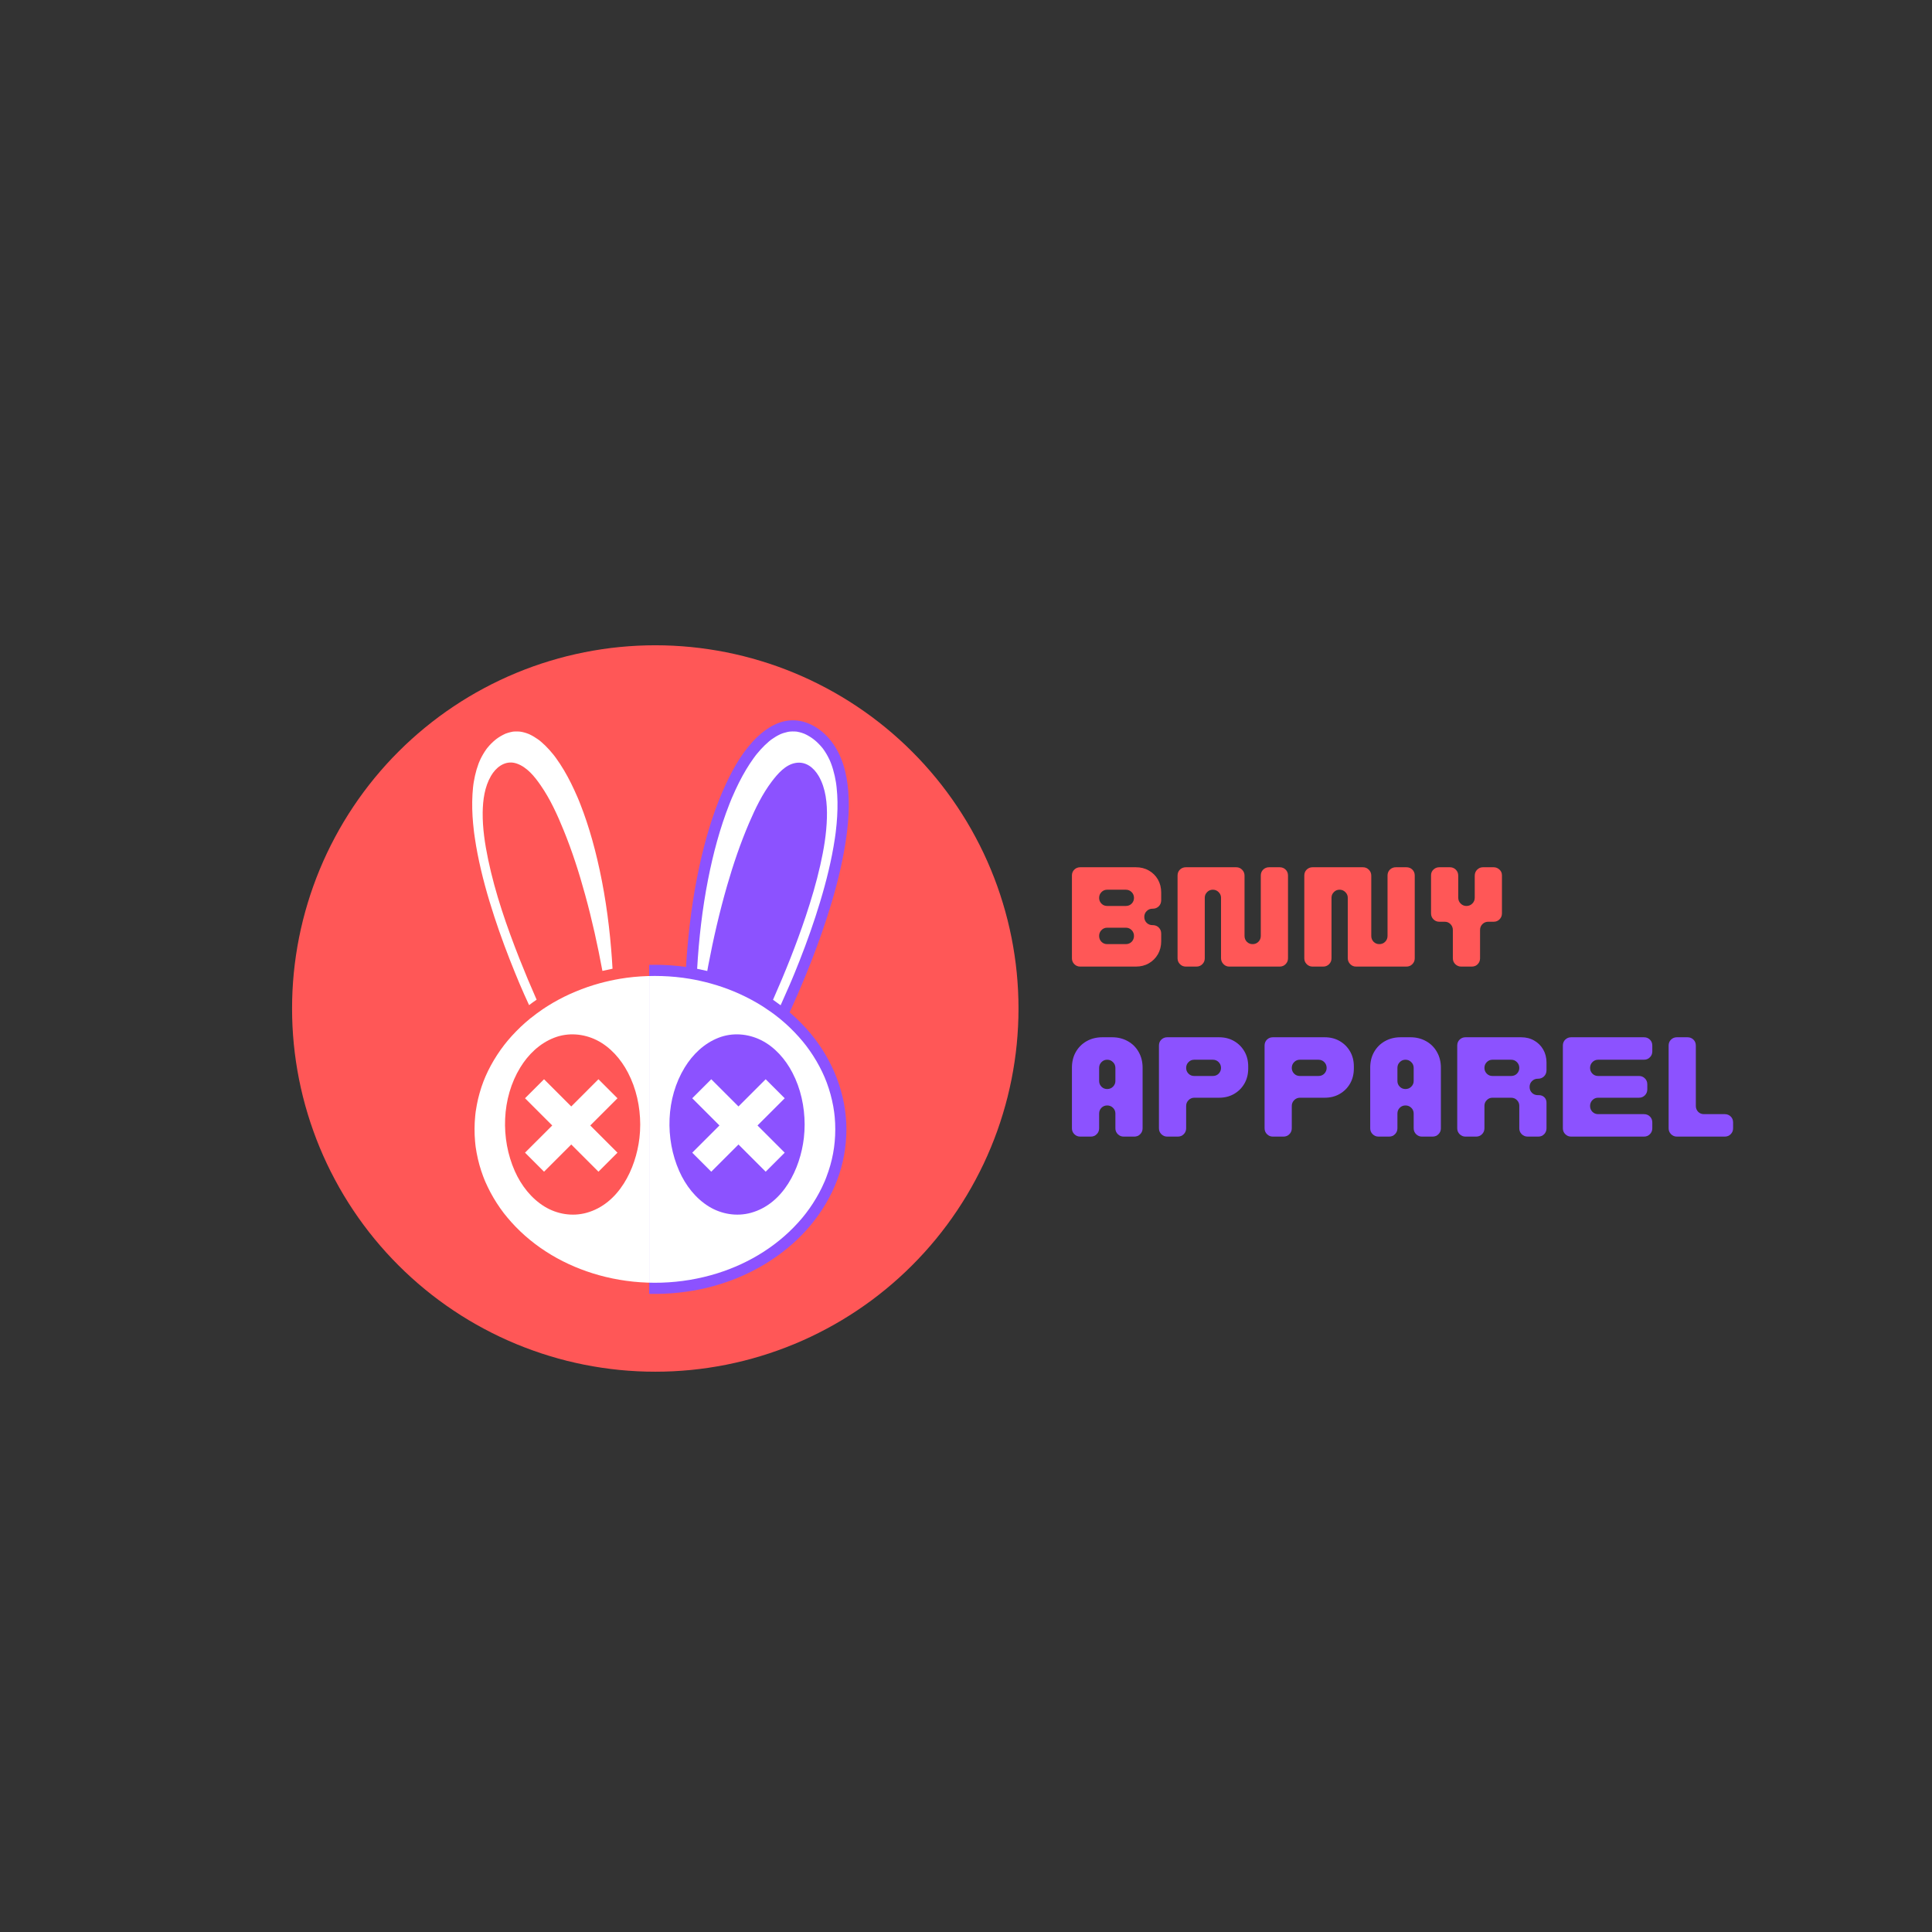 <svg xmlns="http://www.w3.org/2000/svg" xmlns:xlink="http://www.w3.org/1999/xlink" width="500" zoomAndPan="magnify" viewBox="0 0 375 375" height="500" preserveAspectRatio="xMidYMid meet" version="1.2"><rect x="0" y="0" width="375" height="375" fill="#333333" stroke="none"/><defs><clipPath id="bad8a8c1f7"><path d="M 56.691 125.246 L 197.691 125.246 L 197.691 266.246 L 56.691 266.246 Z M 56.691 125.246 "/></clipPath><clipPath id="99995f794e"><path d="M 89.223 139.391 L 164.973 139.391 L 164.973 251.891 L 89.223 251.891 Z M 89.223 139.391 "/></clipPath><clipPath id="d45ce2f235"><path d="M 126.008 139.391 L 164.973 139.391 L 164.973 251.891 L 126.008 251.891 Z M 126.008 139.391 "/></clipPath><clipPath id="512d318c44"><path d="M 126.008 202 L 155 202 L 155 234 L 126.008 234 Z M 126.008 202 "/></clipPath><clipPath id="d47ea39256"><path d="M 126.008 141 L 163 141 L 163 249 L 126.008 249 Z M 126.008 141 "/></clipPath><clipPath id="5d02f212b3"><path d="M 126.008 150 L 159 150 L 159 193 L 126.008 193 Z M 126.008 150 "/></clipPath><clipPath id="353bcbb744"><path d="M 126.008 209 L 153 209 L 153 228 L 126.008 228 Z M 126.008 209 "/></clipPath></defs><g id="c75fd36eee"><g clip-rule="nonzero" clip-path="url(#bad8a8c1f7)"><path style=" stroke:none;fill-rule:nonzero;fill:#ff5757;fill-opacity:1;" d="M 197.691 195.746 C 197.691 196.902 197.66 198.055 197.605 199.207 C 197.547 200.359 197.465 201.512 197.352 202.656 C 197.238 203.805 197.098 204.949 196.926 206.094 C 196.758 207.234 196.559 208.371 196.336 209.5 C 196.109 210.633 195.855 211.758 195.578 212.879 C 195.297 213.996 194.988 215.109 194.652 216.215 C 194.32 217.316 193.957 218.414 193.57 219.5 C 193.18 220.586 192.766 221.66 192.324 222.727 C 191.883 223.793 191.414 224.848 190.922 225.891 C 190.426 226.934 189.91 227.965 189.363 228.98 C 188.82 230 188.254 231.004 187.66 231.992 C 187.066 232.98 186.449 233.957 185.809 234.914 C 185.168 235.875 184.504 236.816 183.816 237.746 C 183.129 238.672 182.418 239.582 181.688 240.473 C 180.953 241.363 180.203 242.238 179.426 243.094 C 178.652 243.949 177.855 244.781 177.039 245.598 C 176.227 246.414 175.391 247.211 174.535 247.984 C 173.68 248.758 172.805 249.512 171.914 250.246 C 171.023 250.977 170.113 251.688 169.188 252.375 C 168.258 253.062 167.316 253.727 166.355 254.367 C 165.398 255.008 164.422 255.625 163.434 256.219 C 162.445 256.812 161.441 257.379 160.422 257.922 C 159.406 258.469 158.375 258.984 157.332 259.48 C 156.289 259.973 155.234 260.441 154.168 260.883 C 153.102 261.324 152.027 261.738 150.941 262.125 C 149.855 262.516 148.758 262.879 147.656 263.211 C 146.551 263.547 145.438 263.855 144.32 264.137 C 143.199 264.414 142.074 264.668 140.945 264.895 C 139.812 265.117 138.676 265.316 137.535 265.484 C 136.395 265.652 135.246 265.797 134.102 265.91 C 132.953 266.02 131.801 266.105 130.648 266.164 C 129.496 266.219 128.344 266.246 127.191 266.246 C 126.035 266.246 124.883 266.219 123.73 266.164 C 122.578 266.105 121.426 266.02 120.281 265.91 C 119.133 265.797 117.988 265.652 116.844 265.484 C 115.703 265.316 114.566 265.117 113.438 264.895 C 112.305 264.668 111.18 264.414 110.059 264.137 C 108.941 263.855 107.828 263.547 106.723 263.211 C 105.621 262.879 104.523 262.516 103.438 262.125 C 102.352 261.738 101.277 261.324 100.211 260.883 C 99.145 260.441 98.09 259.973 97.047 259.48 C 96.004 258.984 94.973 258.469 93.957 257.922 C 92.938 257.379 91.934 256.812 90.945 256.219 C 89.957 255.625 88.98 255.008 88.023 254.367 C 87.062 253.727 86.121 253.062 85.191 252.375 C 84.266 251.688 83.355 250.977 82.465 250.246 C 81.574 249.512 80.699 248.758 79.844 247.984 C 78.988 247.211 78.156 246.414 77.34 245.598 C 76.523 244.781 75.727 243.949 74.953 243.094 C 74.176 242.238 73.426 241.363 72.691 240.473 C 71.961 239.582 71.25 238.672 70.562 237.746 C 69.875 236.816 69.211 235.875 68.57 234.914 C 67.93 233.957 67.312 232.98 66.719 231.992 C 66.125 231.004 65.559 230 65.016 228.98 C 64.469 227.965 63.953 226.934 63.457 225.891 C 62.965 224.848 62.496 223.793 62.055 222.727 C 61.613 221.66 61.199 220.586 60.812 219.5 C 60.422 218.414 60.059 217.316 59.727 216.215 C 59.391 215.109 59.082 213.996 58.801 212.879 C 58.523 211.758 58.27 210.633 58.043 209.5 C 57.82 208.371 57.621 207.234 57.453 206.094 C 57.285 204.949 57.141 203.805 57.027 202.656 C 56.914 201.512 56.832 200.359 56.773 199.207 C 56.719 198.055 56.691 196.902 56.691 195.746 C 56.691 194.594 56.719 193.441 56.773 192.289 C 56.832 191.137 56.914 189.984 57.027 188.836 C 57.141 187.688 57.285 186.543 57.453 185.402 C 57.621 184.262 57.82 183.125 58.043 181.992 C 58.27 180.863 58.523 179.738 58.801 178.617 C 59.082 177.5 59.391 176.387 59.727 175.281 C 60.059 174.18 60.422 173.082 60.812 171.996 C 61.199 170.91 61.613 169.836 62.055 168.77 C 62.496 167.703 62.965 166.648 63.457 165.605 C 63.953 164.562 64.469 163.531 65.016 162.516 C 65.559 161.496 66.125 160.492 66.719 159.504 C 67.312 158.516 67.93 157.539 68.57 156.582 C 69.211 155.621 69.875 154.68 70.562 153.75 C 71.25 152.824 71.961 151.914 72.691 151.023 C 73.426 150.133 74.176 149.258 74.953 148.402 C 75.727 147.547 76.523 146.711 77.34 145.898 C 78.156 145.082 78.988 144.285 79.844 143.512 C 80.699 142.734 81.574 141.984 82.465 141.25 C 83.355 140.52 84.266 139.809 85.191 139.121 C 86.121 138.434 87.062 137.77 88.023 137.129 C 88.98 136.488 89.957 135.871 90.945 135.277 C 91.934 134.684 92.938 134.117 93.957 133.574 C 94.973 133.027 96.004 132.512 97.047 132.016 C 98.09 131.523 99.145 131.055 100.211 130.613 C 101.277 130.172 102.352 129.758 103.438 129.367 C 104.523 128.98 105.621 128.617 106.723 128.285 C 107.828 127.949 108.941 127.641 110.059 127.359 C 111.18 127.082 112.305 126.828 113.438 126.602 C 114.566 126.379 115.703 126.18 116.844 126.012 C 117.988 125.84 119.133 125.699 120.281 125.586 C 121.426 125.473 122.578 125.391 123.73 125.332 C 124.883 125.277 126.035 125.246 127.191 125.246 C 128.344 125.246 129.496 125.277 130.648 125.332 C 131.801 125.391 132.953 125.473 134.102 125.586 C 135.246 125.699 136.395 125.84 137.535 126.012 C 138.676 126.18 139.812 126.379 140.945 126.602 C 142.074 126.828 143.199 127.082 144.32 127.359 C 145.438 127.641 146.551 127.949 147.656 128.285 C 148.758 128.617 149.855 128.98 150.941 129.367 C 152.027 129.758 153.102 130.172 154.168 130.613 C 155.234 131.055 156.289 131.523 157.332 132.016 C 158.375 132.512 159.406 133.027 160.422 133.574 C 161.441 134.117 162.445 134.684 163.434 135.277 C 164.422 135.871 165.398 136.488 166.355 137.129 C 167.316 137.77 168.258 138.434 169.188 139.121 C 170.113 139.809 171.023 140.52 171.914 141.25 C 172.805 141.984 173.68 142.734 174.535 143.512 C 175.391 144.285 176.227 145.082 177.039 145.898 C 177.855 146.711 178.652 147.547 179.426 148.402 C 180.203 149.258 180.953 150.133 181.688 151.023 C 182.418 151.914 183.129 152.824 183.816 153.75 C 184.504 154.68 185.168 155.621 185.809 156.582 C 186.449 157.539 187.066 158.516 187.66 159.504 C 188.254 160.492 188.82 161.496 189.363 162.516 C 189.91 163.531 190.426 164.562 190.922 165.605 C 191.414 166.648 191.883 167.703 192.324 168.77 C 192.766 169.836 193.18 170.91 193.57 171.996 C 193.957 173.082 194.32 174.18 194.652 175.281 C 194.988 176.387 195.297 177.5 195.578 178.617 C 195.855 179.738 196.109 180.863 196.336 181.992 C 196.559 183.125 196.758 184.262 196.926 185.402 C 197.098 186.543 197.238 187.688 197.352 188.836 C 197.465 189.984 197.547 191.137 197.605 192.289 C 197.66 193.441 197.691 194.594 197.691 195.746 Z M 197.691 195.746 "/></g><g style="fill:#ff5757;fill-opacity:1;"><g transform="translate(206.466, 187.614)"><path style="stroke:none" d="M 3.203 0 C 2.754 0 2.375 -0.156 2.062 -0.469 C 1.75 -0.781 1.594 -1.16 1.594 -1.609 L 1.594 -17.672 C 1.594 -18.141 1.75 -18.523 2.062 -18.828 C 2.375 -19.129 2.754 -19.281 3.203 -19.281 L 14 -19.281 C 14.957 -19.281 15.801 -19.066 16.531 -18.641 C 17.27 -18.223 17.852 -17.645 18.281 -16.906 C 18.707 -16.164 18.922 -15.32 18.922 -14.375 L 18.922 -12.906 C 18.922 -12.414 18.766 -12.016 18.453 -11.703 C 18.141 -11.391 17.742 -11.234 17.266 -11.234 L 17.219 -11.234 C 16.781 -11.234 16.406 -11.078 16.094 -10.766 C 15.789 -10.461 15.641 -10.086 15.641 -9.641 C 15.641 -9.191 15.789 -8.812 16.094 -8.5 C 16.406 -8.195 16.781 -8.047 17.219 -8.047 L 17.266 -8.047 C 17.742 -8.047 18.141 -7.891 18.453 -7.578 C 18.766 -7.266 18.922 -6.867 18.922 -6.391 L 18.922 -4.922 C 18.922 -3.973 18.707 -3.129 18.281 -2.391 C 17.852 -1.648 17.27 -1.066 16.531 -0.641 C 15.801 -0.211 14.957 0 14 0 Z M 8.438 -11.766 L 12.047 -11.766 C 12.504 -11.766 12.883 -11.914 13.188 -12.219 C 13.488 -12.531 13.641 -12.898 13.641 -13.328 C 13.641 -13.773 13.488 -14.148 13.188 -14.453 C 12.883 -14.766 12.504 -14.922 12.047 -14.922 L 8.438 -14.922 C 8 -14.922 7.629 -14.766 7.328 -14.453 C 7.023 -14.148 6.875 -13.773 6.875 -13.328 C 6.875 -12.898 7.023 -12.531 7.328 -12.219 C 7.629 -11.914 8 -11.766 8.438 -11.766 Z M 8.438 -4.359 L 12.047 -4.359 C 12.504 -4.359 12.883 -4.508 13.188 -4.812 C 13.488 -5.125 13.641 -5.504 13.641 -5.953 C 13.641 -6.391 13.488 -6.766 13.188 -7.078 C 12.883 -7.391 12.504 -7.547 12.047 -7.547 L 8.438 -7.547 C 8 -7.547 7.629 -7.391 7.328 -7.078 C 7.023 -6.766 6.875 -6.391 6.875 -5.953 C 6.875 -5.504 7.023 -5.125 7.328 -4.812 C 7.629 -4.508 8 -4.359 8.438 -4.359 Z M 8.438 -4.359 "/></g></g><g style="fill:#ff5757;fill-opacity:1;"><g transform="translate(226.97, 187.614)"><path style="stroke:none" d="M 3.203 0 C 2.754 0 2.375 -0.156 2.062 -0.469 C 1.75 -0.781 1.594 -1.16 1.594 -1.609 L 1.594 -17.672 C 1.594 -18.141 1.75 -18.523 2.062 -18.828 C 2.375 -19.129 2.754 -19.281 3.203 -19.281 L 12.969 -19.281 C 13.438 -19.281 13.82 -19.117 14.125 -18.797 C 14.438 -18.484 14.594 -18.098 14.594 -17.641 L 14.594 -5.953 C 14.594 -5.504 14.742 -5.125 15.047 -4.812 C 15.348 -4.508 15.719 -4.359 16.156 -4.359 C 16.602 -4.359 16.977 -4.508 17.281 -4.812 C 17.594 -5.125 17.75 -5.504 17.75 -5.953 L 17.75 -17.672 C 17.75 -18.141 17.906 -18.523 18.219 -18.828 C 18.531 -19.129 18.91 -19.281 19.359 -19.281 L 21.406 -19.281 C 21.875 -19.281 22.258 -19.129 22.562 -18.828 C 22.875 -18.523 23.031 -18.141 23.031 -17.672 L 23.031 -1.609 C 23.031 -1.16 22.875 -0.781 22.562 -0.469 C 22.258 -0.156 21.875 0 21.406 0 L 11.641 0 C 11.191 0 10.812 -0.16 10.5 -0.484 C 10.188 -0.805 10.031 -1.191 10.031 -1.641 L 10.031 -13.359 C 10.031 -13.785 9.875 -14.148 9.562 -14.453 C 9.258 -14.766 8.883 -14.922 8.438 -14.922 C 8 -14.922 7.629 -14.766 7.328 -14.453 C 7.023 -14.148 6.875 -13.785 6.875 -13.359 L 6.875 -1.609 C 6.875 -1.16 6.719 -0.781 6.406 -0.469 C 6.102 -0.156 5.719 0 5.25 0 Z M 3.203 0 "/></g></g><g style="fill:#ff5757;fill-opacity:1;"><g transform="translate(251.57, 187.614)"><path style="stroke:none" d="M 3.203 0 C 2.754 0 2.375 -0.156 2.062 -0.469 C 1.75 -0.781 1.594 -1.16 1.594 -1.609 L 1.594 -17.672 C 1.594 -18.141 1.75 -18.523 2.062 -18.828 C 2.375 -19.129 2.754 -19.281 3.203 -19.281 L 12.969 -19.281 C 13.438 -19.281 13.82 -19.117 14.125 -18.797 C 14.438 -18.484 14.594 -18.098 14.594 -17.641 L 14.594 -5.953 C 14.594 -5.504 14.742 -5.125 15.047 -4.812 C 15.348 -4.508 15.719 -4.359 16.156 -4.359 C 16.602 -4.359 16.977 -4.508 17.281 -4.812 C 17.594 -5.125 17.75 -5.504 17.75 -5.953 L 17.75 -17.672 C 17.75 -18.141 17.906 -18.523 18.219 -18.828 C 18.531 -19.129 18.91 -19.281 19.359 -19.281 L 21.406 -19.281 C 21.875 -19.281 22.258 -19.129 22.562 -18.828 C 22.875 -18.523 23.031 -18.141 23.031 -17.672 L 23.031 -1.609 C 23.031 -1.16 22.875 -0.781 22.562 -0.469 C 22.258 -0.156 21.875 0 21.406 0 L 11.641 0 C 11.191 0 10.812 -0.16 10.5 -0.484 C 10.188 -0.805 10.031 -1.191 10.031 -1.641 L 10.031 -13.359 C 10.031 -13.785 9.875 -14.148 9.562 -14.453 C 9.258 -14.766 8.883 -14.922 8.438 -14.922 C 8 -14.922 7.629 -14.766 7.328 -14.453 C 7.023 -14.148 6.875 -13.785 6.875 -13.359 L 6.875 -1.609 C 6.875 -1.16 6.719 -0.781 6.406 -0.469 C 6.102 -0.156 5.719 0 5.25 0 Z M 3.203 0 "/></g></g><g style="fill:#ff5757;fill-opacity:1;"><g transform="translate(276.169, 187.614)"><path style="stroke:none" d="M 7.453 0 C 7.004 0 6.617 -0.156 6.297 -0.469 C 5.984 -0.781 5.828 -1.16 5.828 -1.609 L 5.828 -7.109 C 5.828 -7.547 5.676 -7.922 5.375 -8.234 C 5.07 -8.547 4.695 -8.703 4.25 -8.703 L 3.203 -8.703 C 2.754 -8.703 2.375 -8.859 2.062 -9.172 C 1.75 -9.484 1.594 -9.875 1.594 -10.344 L 1.594 -17.719 C 1.594 -18.164 1.75 -18.535 2.062 -18.828 C 2.375 -19.129 2.754 -19.281 3.203 -19.281 L 5.25 -19.281 C 5.707 -19.281 6.094 -19.125 6.406 -18.812 C 6.719 -18.5 6.875 -18.109 6.875 -17.641 L 6.875 -13.375 C 6.875 -12.926 7.031 -12.547 7.344 -12.234 C 7.656 -11.922 8.031 -11.766 8.469 -11.766 C 8.914 -11.766 9.297 -11.922 9.609 -12.234 C 9.922 -12.547 10.078 -12.926 10.078 -13.375 L 10.078 -17.641 C 10.078 -18.109 10.234 -18.5 10.547 -18.812 C 10.859 -19.125 11.238 -19.281 11.688 -19.281 L 13.75 -19.281 C 14.176 -19.281 14.551 -19.129 14.875 -18.828 C 15.195 -18.535 15.359 -18.164 15.359 -17.719 L 15.359 -10.344 C 15.359 -9.875 15.203 -9.484 14.891 -9.172 C 14.586 -8.859 14.207 -8.703 13.75 -8.703 L 12.688 -8.703 C 12.25 -8.703 11.875 -8.547 11.562 -8.234 C 11.258 -7.93 11.109 -7.555 11.109 -7.109 L 11.109 -1.609 C 11.109 -1.16 10.957 -0.781 10.656 -0.469 C 10.352 -0.156 9.969 0 9.5 0 Z M 7.453 0 "/></g></g><g style="fill:#8c52ff;fill-opacity:1;"><g transform="translate(206.466, 220.614)"><path style="stroke:none" d="M 3.203 0 C 2.754 0 2.375 -0.156 2.062 -0.469 C 1.75 -0.781 1.594 -1.16 1.594 -1.609 L 1.594 -13.375 C 1.594 -14.52 1.844 -15.535 2.344 -16.422 C 2.852 -17.316 3.551 -18.016 4.438 -18.516 C 5.332 -19.023 6.352 -19.281 7.5 -19.281 L 9.406 -19.281 C 10.539 -19.281 11.555 -19.023 12.453 -18.516 C 13.348 -18.016 14.047 -17.316 14.547 -16.422 C 15.055 -15.535 15.312 -14.52 15.312 -13.375 L 15.312 -1.609 C 15.312 -1.16 15.156 -0.781 14.844 -0.469 C 14.539 -0.156 14.156 0 13.688 0 L 11.641 0 C 11.191 0 10.812 -0.156 10.5 -0.469 C 10.188 -0.781 10.031 -1.16 10.031 -1.609 L 10.031 -4.484 C 10.031 -4.922 9.875 -5.289 9.562 -5.594 C 9.258 -5.895 8.883 -6.047 8.438 -6.047 C 8 -6.047 7.629 -5.895 7.328 -5.594 C 7.023 -5.289 6.875 -4.91 6.875 -4.453 L 6.875 -1.609 C 6.875 -1.16 6.719 -0.781 6.406 -0.469 C 6.102 -0.156 5.719 0 5.25 0 Z M 8.438 -9.234 C 8.883 -9.234 9.258 -9.383 9.562 -9.688 C 9.875 -10 10.031 -10.367 10.031 -10.797 L 10.031 -13.328 C 10.031 -13.773 9.875 -14.148 9.562 -14.453 C 9.258 -14.766 8.883 -14.922 8.438 -14.922 C 8 -14.922 7.629 -14.766 7.328 -14.453 C 7.023 -14.148 6.875 -13.773 6.875 -13.328 L 6.875 -10.797 C 6.875 -10.367 7.023 -10 7.328 -9.688 C 7.629 -9.383 8 -9.234 8.438 -9.234 Z M 8.438 -9.234 "/></g></g><g style="fill:#8c52ff;fill-opacity:1;"><g transform="translate(223.356, 220.614)"><path style="stroke:none" d="M 3.203 0 C 2.754 0 2.375 -0.156 2.062 -0.469 C 1.75 -0.781 1.594 -1.16 1.594 -1.609 L 1.594 -17.672 C 1.594 -18.141 1.75 -18.523 2.062 -18.828 C 2.375 -19.129 2.754 -19.281 3.203 -19.281 L 13.266 -19.281 C 14.359 -19.281 15.328 -19.035 16.172 -18.547 C 17.023 -18.055 17.695 -17.383 18.188 -16.531 C 18.676 -15.688 18.922 -14.719 18.922 -13.625 L 18.922 -13.219 C 18.922 -12.125 18.676 -11.148 18.188 -10.297 C 17.695 -9.441 17.023 -8.77 16.172 -8.281 C 15.328 -7.789 14.359 -7.547 13.266 -7.547 L 8.469 -7.547 C 8.031 -7.547 7.656 -7.391 7.344 -7.078 C 7.031 -6.766 6.875 -6.391 6.875 -5.953 L 6.875 -1.609 C 6.875 -1.16 6.719 -0.781 6.406 -0.469 C 6.102 -0.156 5.719 0 5.25 0 Z M 8.438 -11.766 L 12.047 -11.766 C 12.504 -11.766 12.883 -11.914 13.188 -12.219 C 13.488 -12.531 13.641 -12.898 13.641 -13.328 C 13.641 -13.773 13.488 -14.148 13.188 -14.453 C 12.883 -14.766 12.504 -14.922 12.047 -14.922 L 8.438 -14.922 C 8 -14.922 7.629 -14.766 7.328 -14.453 C 7.023 -14.148 6.875 -13.773 6.875 -13.328 C 6.875 -12.898 7.023 -12.531 7.328 -12.219 C 7.629 -11.914 8 -11.766 8.438 -11.766 Z M 8.438 -11.766 "/></g></g><g style="fill:#8c52ff;fill-opacity:1;"><g transform="translate(243.86, 220.614)"><path style="stroke:none" d="M 3.203 0 C 2.754 0 2.375 -0.156 2.062 -0.469 C 1.75 -0.781 1.594 -1.16 1.594 -1.609 L 1.594 -17.672 C 1.594 -18.141 1.75 -18.523 2.062 -18.828 C 2.375 -19.129 2.754 -19.281 3.203 -19.281 L 13.266 -19.281 C 14.359 -19.281 15.328 -19.035 16.172 -18.547 C 17.023 -18.055 17.695 -17.383 18.188 -16.531 C 18.676 -15.688 18.922 -14.719 18.922 -13.625 L 18.922 -13.219 C 18.922 -12.125 18.676 -11.148 18.188 -10.297 C 17.695 -9.441 17.023 -8.77 16.172 -8.281 C 15.328 -7.789 14.359 -7.547 13.266 -7.547 L 8.469 -7.547 C 8.031 -7.547 7.656 -7.391 7.344 -7.078 C 7.031 -6.766 6.875 -6.391 6.875 -5.953 L 6.875 -1.609 C 6.875 -1.16 6.719 -0.781 6.406 -0.469 C 6.102 -0.156 5.719 0 5.25 0 Z M 8.438 -11.766 L 12.047 -11.766 C 12.504 -11.766 12.883 -11.914 13.188 -12.219 C 13.488 -12.531 13.641 -12.898 13.641 -13.328 C 13.641 -13.773 13.488 -14.148 13.188 -14.453 C 12.883 -14.766 12.504 -14.922 12.047 -14.922 L 8.438 -14.922 C 8 -14.922 7.629 -14.766 7.328 -14.453 C 7.023 -14.148 6.875 -13.773 6.875 -13.328 C 6.875 -12.898 7.023 -12.531 7.328 -12.219 C 7.629 -11.914 8 -11.766 8.438 -11.766 Z M 8.438 -11.766 "/></g></g><g style="fill:#8c52ff;fill-opacity:1;"><g transform="translate(264.363, 220.614)"><path style="stroke:none" d="M 3.203 0 C 2.754 0 2.375 -0.156 2.062 -0.469 C 1.75 -0.781 1.594 -1.16 1.594 -1.609 L 1.594 -13.375 C 1.594 -14.52 1.844 -15.535 2.344 -16.422 C 2.852 -17.316 3.551 -18.016 4.438 -18.516 C 5.332 -19.023 6.352 -19.281 7.5 -19.281 L 9.406 -19.281 C 10.539 -19.281 11.555 -19.023 12.453 -18.516 C 13.348 -18.016 14.047 -17.316 14.547 -16.422 C 15.055 -15.535 15.312 -14.52 15.312 -13.375 L 15.312 -1.609 C 15.312 -1.16 15.156 -0.781 14.844 -0.469 C 14.539 -0.156 14.156 0 13.688 0 L 11.641 0 C 11.191 0 10.812 -0.156 10.5 -0.469 C 10.188 -0.781 10.031 -1.16 10.031 -1.609 L 10.031 -4.484 C 10.031 -4.922 9.875 -5.289 9.562 -5.594 C 9.258 -5.895 8.883 -6.047 8.438 -6.047 C 8 -6.047 7.629 -5.895 7.328 -5.594 C 7.023 -5.289 6.875 -4.91 6.875 -4.453 L 6.875 -1.609 C 6.875 -1.16 6.719 -0.781 6.406 -0.469 C 6.102 -0.156 5.719 0 5.25 0 Z M 8.438 -9.234 C 8.883 -9.234 9.258 -9.383 9.562 -9.688 C 9.875 -10 10.031 -10.367 10.031 -10.797 L 10.031 -13.328 C 10.031 -13.773 9.875 -14.148 9.562 -14.453 C 9.258 -14.766 8.883 -14.922 8.438 -14.922 C 8 -14.922 7.629 -14.766 7.328 -14.453 C 7.023 -14.148 6.875 -13.773 6.875 -13.328 L 6.875 -10.797 C 6.875 -10.367 7.023 -10 7.328 -9.688 C 7.629 -9.383 8 -9.234 8.438 -9.234 Z M 8.438 -9.234 "/></g></g><g style="fill:#8c52ff;fill-opacity:1;"><g transform="translate(281.253, 220.614)"><path style="stroke:none" d="M 3.203 0 C 2.754 0 2.375 -0.156 2.062 -0.469 C 1.75 -0.781 1.594 -1.16 1.594 -1.609 L 1.594 -17.672 C 1.594 -18.141 1.75 -18.523 2.062 -18.828 C 2.375 -19.129 2.754 -19.281 3.203 -19.281 L 14 -19.281 C 14.957 -19.281 15.801 -19.066 16.531 -18.641 C 17.27 -18.223 17.852 -17.645 18.281 -16.906 C 18.707 -16.164 18.922 -15.32 18.922 -14.375 L 18.922 -12.906 C 18.922 -12.414 18.766 -12.016 18.453 -11.703 C 18.141 -11.391 17.742 -11.234 17.266 -11.234 L 17.219 -11.234 C 16.781 -11.234 16.406 -11.078 16.094 -10.766 C 15.789 -10.461 15.641 -10.086 15.641 -9.641 C 15.641 -9.191 15.789 -8.812 16.094 -8.5 C 16.406 -8.195 16.781 -8.047 17.219 -8.047 L 17.438 -8.047 C 17.863 -8.047 18.219 -7.91 18.5 -7.641 C 18.781 -7.367 18.922 -7.016 18.922 -6.578 L 18.922 -1.609 C 18.922 -1.16 18.77 -0.781 18.469 -0.469 C 18.164 -0.156 17.781 0 17.312 0 L 15.266 0 C 14.816 0 14.43 -0.156 14.109 -0.469 C 13.797 -0.781 13.641 -1.16 13.641 -1.609 L 13.641 -5.984 C 13.641 -6.41 13.488 -6.773 13.188 -7.078 C 12.883 -7.391 12.504 -7.547 12.047 -7.547 L 8.438 -7.547 C 8 -7.547 7.629 -7.391 7.328 -7.078 C 7.023 -6.773 6.875 -6.41 6.875 -5.984 L 6.875 -1.609 C 6.875 -1.16 6.719 -0.781 6.406 -0.469 C 6.102 -0.156 5.719 0 5.25 0 Z M 8.438 -11.766 L 12.047 -11.766 C 12.504 -11.766 12.883 -11.914 13.188 -12.219 C 13.488 -12.531 13.641 -12.898 13.641 -13.328 C 13.641 -13.773 13.488 -14.148 13.188 -14.453 C 12.883 -14.766 12.504 -14.922 12.047 -14.922 L 8.438 -14.922 C 8 -14.922 7.629 -14.766 7.328 -14.453 C 7.023 -14.148 6.875 -13.773 6.875 -13.328 C 6.875 -12.898 7.023 -12.531 7.328 -12.219 C 7.629 -11.914 8 -11.766 8.438 -11.766 Z M 8.438 -11.766 "/></g></g><g style="fill:#8c52ff;fill-opacity:1;"><g transform="translate(301.757, 220.614)"><path style="stroke:none" d="M 3.203 0 C 2.754 0 2.375 -0.156 2.062 -0.469 C 1.75 -0.781 1.594 -1.16 1.594 -1.609 L 1.594 -17.672 C 1.594 -18.141 1.75 -18.523 2.062 -18.828 C 2.375 -19.129 2.754 -19.281 3.203 -19.281 L 17.328 -19.281 C 17.797 -19.281 18.18 -19.129 18.484 -18.828 C 18.797 -18.523 18.953 -18.141 18.953 -17.672 L 18.953 -16.531 C 18.953 -16.082 18.797 -15.703 18.484 -15.391 C 18.18 -15.078 17.797 -14.922 17.328 -14.922 L 8.438 -14.922 C 8 -14.922 7.629 -14.766 7.328 -14.453 C 7.023 -14.148 6.875 -13.773 6.875 -13.328 C 6.875 -12.898 7.023 -12.531 7.328 -12.219 C 7.629 -11.914 8 -11.766 8.438 -11.766 L 16.375 -11.766 C 16.832 -11.766 17.211 -11.609 17.516 -11.297 C 17.828 -10.992 17.984 -10.613 17.984 -10.156 L 17.984 -9.188 C 17.984 -8.719 17.828 -8.328 17.516 -8.016 C 17.203 -7.703 16.82 -7.547 16.375 -7.547 L 8.438 -7.547 C 8 -7.547 7.629 -7.391 7.328 -7.078 C 7.023 -6.766 6.875 -6.391 6.875 -5.953 C 6.875 -5.504 7.023 -5.125 7.328 -4.812 C 7.629 -4.508 8 -4.359 8.438 -4.359 L 17.328 -4.359 C 17.797 -4.359 18.18 -4.207 18.484 -3.906 C 18.797 -3.602 18.953 -3.219 18.953 -2.75 L 18.953 -1.609 C 18.953 -1.16 18.797 -0.781 18.484 -0.469 C 18.18 -0.156 17.797 0 17.328 0 Z M 3.203 0 "/></g></g><g style="fill:#8c52ff;fill-opacity:1;"><g transform="translate(322.285, 220.614)"><path style="stroke:none" d="M 3.203 0 C 2.754 0 2.375 -0.156 2.062 -0.469 C 1.75 -0.781 1.594 -1.16 1.594 -1.609 L 1.594 -17.672 C 1.594 -18.141 1.75 -18.523 2.062 -18.828 C 2.375 -19.129 2.754 -19.281 3.203 -19.281 L 5.25 -19.281 C 5.719 -19.281 6.102 -19.129 6.406 -18.828 C 6.719 -18.523 6.875 -18.141 6.875 -17.672 L 6.875 -5.953 C 6.875 -5.516 7.02 -5.141 7.312 -4.828 C 7.613 -4.516 7.988 -4.359 8.438 -4.359 L 12.484 -4.359 C 12.953 -4.359 13.336 -4.207 13.641 -3.906 C 13.953 -3.602 14.109 -3.219 14.109 -2.75 L 14.109 -1.609 C 14.109 -1.16 13.953 -0.781 13.641 -0.469 C 13.336 -0.156 12.953 0 12.484 0 Z M 3.203 0 "/></g></g><g clip-rule="nonzero" clip-path="url(#99995f794e)"><path style=" stroke:none;fill-rule:nonzero;fill:#ff5757;fill-opacity:1;" d="M 157.309 200.57 C 161.672 205.812 164.273 212.352 164.289 219.207 C 164.285 220.879 164.129 222.551 163.836 224.199 C 162.652 230.832 158.953 236.848 153.961 241.312 C 148.559 246.141 141.727 249.266 134.602 250.5 C 127.027 251.812 119.074 251.148 111.898 248.359 C 105.328 245.801 99.438 241.551 95.328 235.781 C 91.41 230.289 89.422 223.48 90.043 216.75 C 90.668 209.977 93.773 203.699 98.473 198.828 C 99.258 198.008 100.094 197.238 100.957 196.504 C 100.863 196.305 100.77 196.105 100.68 195.898 C 99.34 192.949 98.078 189.965 96.895 186.953 C 95.383 183.105 94.004 179.203 92.824 175.238 C 91.598 171.113 90.574 166.906 89.984 162.637 C 89.449 158.723 89.223 154.727 89.938 150.82 C 90.523 147.609 91.895 144.402 94.422 142.238 C 96.523 140.434 99.148 139.414 101.922 139.984 C 104.684 140.551 107 142.559 108.742 144.68 C 111.312 147.789 113.121 151.449 114.609 155.176 C 116.531 159.977 117.871 165.008 118.867 170.078 C 120.012 175.887 120.707 181.781 121.059 187.688 C 125.062 187.125 129.148 187.125 133.156 187.688 C 133.227 186.477 133.312 185.27 133.418 184.059 C 133.93 177.996 134.816 171.949 136.23 166.031 C 137.375 161.242 138.863 156.516 140.957 152.047 C 142.48 148.797 144.367 145.547 146.984 143.047 C 148.906 141.207 151.398 139.719 154.145 139.812 C 156.996 139.906 159.59 141.629 161.312 143.828 C 163.488 146.613 164.367 150.094 164.645 153.559 C 164.973 157.594 164.488 161.68 163.754 165.645 C 162.961 169.926 161.801 174.133 160.453 178.273 C 159.227 182.047 157.836 185.773 156.328 189.449 C 155.355 191.82 154.336 194.172 153.27 196.496 C 154.719 197.738 156.082 199.094 157.309 200.57 Z M 157.309 200.57 "/></g><path style=" stroke:none;fill-rule:nonzero;fill:#ff5757;fill-opacity:1;" d="M 121.957 215.785 C 122.047 216.609 122.09 217.434 122.094 218.258 C 122.082 221.344 121.438 224.492 120.043 227.184 C 119.375 228.461 118.68 229.488 117.75 230.473 C 117.527 230.711 117.297 230.938 117.051 231.16 C 116.934 231.27 116.812 231.375 116.691 231.473 C 116.625 231.531 116.555 231.586 116.488 231.641 C 116.461 231.664 116.449 231.672 116.438 231.68 C 116.43 231.684 116.426 231.684 116.414 231.695 C 115.906 232.078 115.363 232.422 114.793 232.707 C 114.656 232.773 114.523 232.84 114.379 232.906 C 114.367 232.914 114.328 232.93 114.289 232.945 C 114.238 232.965 114.113 233.02 114.125 233.012 C 113.84 233.125 113.555 233.219 113.266 233.297 C 112.973 233.379 112.68 233.438 112.379 233.496 C 112.336 233.5 112.297 233.504 112.25 233.516 C 112.219 233.523 112.148 233.535 112.117 233.535 C 111.93 233.551 111.75 233.566 111.559 233.578 C 111.273 233.59 110.98 233.59 110.691 233.578 C 110.543 233.57 110.387 233.562 110.238 233.543 C 110.199 233.539 110.16 233.535 110.113 233.535 C 110.098 233.527 109.938 233.504 109.922 233.504 C 109.324 233.406 108.742 233.238 108.176 233.023 C 108.188 233.031 108.082 232.984 108.027 232.965 C 107.973 232.938 107.867 232.891 107.879 232.898 C 107.758 232.84 107.637 232.781 107.512 232.719 C 107.207 232.566 106.91 232.395 106.621 232.211 C 106.02 231.824 105.77 231.633 105.254 231.164 C 104.188 230.195 103.473 229.277 102.758 228.07 C 101.23 225.508 100.41 222.5 100.25 219.512 C 100.16 217.867 100.246 216.172 100.52 214.617 C 100.781 213.168 101.246 211.562 101.793 210.316 C 102.094 209.641 102.43 208.98 102.82 208.352 C 103.16 207.781 103.57 207.199 103.902 206.789 C 104.766 205.73 105.668 204.902 106.711 204.254 C 106.961 204.098 107.207 203.953 107.469 203.82 C 107.605 203.75 107.738 203.684 107.879 203.621 C 107.918 203.605 107.957 203.59 108 203.566 C 108.016 203.562 108.148 203.504 108.184 203.496 C 108.766 203.273 109.363 203.117 109.977 203.008 C 110.004 203.004 110.078 202.992 110.109 202.984 C 110.152 202.98 110.199 202.973 110.238 202.969 C 110.371 202.953 110.508 202.945 110.641 202.938 C 110.98 202.914 111.32 202.914 111.664 202.938 C 111.797 202.941 111.938 202.953 112.07 202.969 C 112.062 202.969 112.191 202.984 112.246 202.992 C 112.281 202.996 112.316 203.004 112.328 203.004 C 112.645 203.059 112.953 203.125 113.266 203.207 C 113.559 203.289 113.84 203.383 114.125 203.488 C 114.172 203.512 114.223 203.527 114.273 203.551 C 114.293 203.562 114.316 203.566 114.328 203.57 C 114.5 203.648 114.664 203.727 114.832 203.816 C 115.391 204.105 115.922 204.441 116.422 204.824 C 116.461 204.855 116.602 204.973 116.641 205 C 116.781 205.117 116.914 205.234 117.047 205.348 C 117.289 205.57 117.516 205.797 117.742 206.035 C 118.246 206.574 118.574 206.984 118.949 207.516 C 120.645 209.973 121.629 212.867 121.957 215.785 Z M 153.867 215.785 C 153.547 212.867 152.555 209.973 150.859 207.523 C 150.488 206.988 150.164 206.578 149.652 206.047 C 149.434 205.809 149.199 205.582 148.957 205.359 C 148.824 205.238 148.691 205.121 148.551 205.012 C 148.52 204.984 148.371 204.867 148.332 204.836 C 147.832 204.453 147.297 204.113 146.742 203.828 C 146.574 203.742 146.41 203.66 146.238 203.582 C 146.227 203.578 146.203 203.566 146.184 203.562 C 146.133 203.539 146.082 203.523 146.031 203.5 C 145.75 203.391 145.461 203.297 145.176 203.219 C 144.863 203.137 144.555 203.07 144.238 203.012 C 144.227 203.012 144.188 203.008 144.156 203.004 C 144.102 202.996 143.973 202.98 143.98 202.98 C 143.848 202.965 143.707 202.957 143.574 202.945 C 143.238 202.926 142.895 202.926 142.551 202.945 C 142.418 202.953 142.281 202.965 142.148 202.98 C 142.102 202.984 142.059 202.992 142.02 202.996 C 141.984 203.004 141.914 203.012 141.887 203.02 C 141.273 203.129 140.676 203.285 140.094 203.504 C 140.066 203.516 139.934 203.574 139.91 203.578 C 139.871 203.594 139.832 203.609 139.789 203.633 C 139.648 203.695 139.512 203.766 139.379 203.832 C 139.117 203.965 138.871 204.109 138.621 204.266 C 137.578 204.91 136.676 205.742 135.812 206.801 C 135.48 207.203 135.078 207.789 134.727 208.359 C 134.348 208.992 134.008 209.652 133.703 210.328 C 133.156 211.566 132.691 213.172 132.43 214.629 C 132.148 216.184 132.066 217.879 132.16 219.523 C 132.324 222.512 133.145 225.516 134.668 228.082 C 135.387 229.281 136.102 230.199 137.164 231.176 C 137.68 231.645 137.922 231.84 138.531 232.223 C 138.82 232.402 139.117 232.574 139.422 232.73 C 139.543 232.793 139.668 232.852 139.789 232.906 C 139.777 232.902 139.883 232.945 139.938 232.973 C 139.992 232.996 140.098 233.035 140.086 233.035 C 140.652 233.25 141.234 233.41 141.832 233.516 C 141.848 233.516 142.008 233.543 142.023 233.543 C 142.062 233.551 142.102 233.555 142.148 233.555 C 142.297 233.57 142.449 233.582 142.602 233.59 C 142.887 233.605 143.184 233.605 143.469 233.59 C 143.656 233.578 143.84 233.562 144.027 233.543 C 144.055 233.543 144.129 233.535 144.16 233.527 C 144.207 233.523 144.246 233.516 144.289 233.504 C 144.59 233.457 144.883 233.391 145.176 233.305 C 145.469 233.223 145.75 233.129 146.031 233.023 C 146.023 233.031 146.148 232.973 146.199 232.957 C 146.23 232.941 146.277 232.926 146.289 232.918 C 146.426 232.859 146.562 232.793 146.703 232.719 C 147.273 232.434 147.816 232.09 148.324 231.707 C 148.336 231.699 148.34 231.695 148.348 231.691 C 148.359 231.684 148.371 231.672 148.398 231.652 C 148.465 231.598 148.535 231.539 148.602 231.484 C 148.723 231.379 148.844 231.273 148.961 231.168 C 149.207 230.949 149.434 230.723 149.66 230.484 C 150.59 229.496 151.285 228.469 151.949 227.195 C 153.348 224.504 153.992 221.355 154.004 218.27 C 154.004 217.434 153.961 216.609 153.867 215.785 Z M 153.867 215.785 "/><path style=" stroke:none;fill-rule:nonzero;fill:#ffffff;fill-opacity:1;" d="M 161.949 216.195 C 161.938 216.121 161.934 216.051 161.922 215.973 C 161.922 215.969 161.906 215.848 161.898 215.785 C 161.848 215.43 161.793 215.082 161.734 214.734 C 161.445 213.156 161.02 211.605 160.461 210.105 C 159.949 208.73 159.273 207.332 158.461 205.938 C 157.668 204.586 156.75 203.277 155.848 202.188 C 154.801 200.922 153.652 199.73 152.426 198.633 C 152.023 198.273 151.637 197.941 151.246 197.625 C 151.219 197.609 151.191 197.594 151.164 197.57 C 150.27 196.848 149.332 196.176 148.363 195.547 C 148.215 195.449 148.066 195.355 147.922 195.262 C 147.629 195.078 147.328 194.898 147.031 194.719 C 146.973 194.688 146.914 194.652 146.859 194.621 C 144.027 192.98 141.008 191.73 137.844 190.863 C 136.539 190.508 135.223 190.215 133.887 189.988 C 130.379 189.395 126.598 189.277 122.953 189.633 C 122.102 189.715 121.238 189.832 120.367 189.977 C 120.363 189.977 120.352 189.98 120.344 189.98 C 119.012 190.207 117.695 190.5 116.387 190.855 C 113.227 191.727 110.203 192.977 107.367 194.621 C 107.332 194.645 107.293 194.664 107.254 194.688 C 106.938 194.871 106.629 195.062 106.316 195.258 C 106.207 195.328 106.098 195.395 105.984 195.469 C 105.824 195.574 105.668 195.68 105.508 195.781 C 105.402 195.848 105.305 195.922 105.199 195.992 C 104.469 196.492 103.758 197.016 103.066 197.578 C 103.047 197.594 103.02 197.609 102.988 197.625 C 102.941 197.664 102.891 197.703 102.84 197.75 C 102.547 197.992 102.258 198.234 101.973 198.484 C 101.352 199.031 100.746 199.602 100.172 200.195 C 99.031 201.359 98.035 202.547 97.172 203.766 C 96.254 205.062 95.434 206.43 94.734 207.855 C 94.059 209.234 93.539 210.582 93.09 212.168 C 92.875 212.922 92.691 213.688 92.551 214.457 C 92.473 214.871 92.398 215.285 92.34 215.707 C 92.332 215.73 92.332 215.746 92.332 215.762 C 92.332 215.773 92.332 215.781 92.328 215.801 C 92.316 215.895 92.305 215.984 92.293 216.078 C 92.273 216.262 92.254 216.445 92.234 216.633 C 92.078 218.266 92.066 219.914 92.211 221.547 C 92.234 221.77 92.254 221.992 92.277 222.211 C 92.289 222.324 92.305 222.434 92.316 222.543 C 92.316 222.562 92.32 222.57 92.32 222.59 C 92.379 222.988 92.445 223.387 92.516 223.777 C 92.66 224.57 92.844 225.352 93.059 226.125 C 93.27 226.879 93.512 227.621 93.789 228.352 C 93.867 228.555 93.945 228.762 94.027 228.961 C 94.059 229.043 94.094 229.125 94.133 229.215 C 94.145 229.242 94.156 229.266 94.16 229.281 C 94.164 229.297 94.176 229.324 94.191 229.359 C 94.336 229.691 94.488 230.023 94.648 230.352 C 95.34 231.801 96.16 233.191 97.082 234.504 C 97.594 235.227 97.918 235.652 98.461 236.301 C 98.973 236.914 99.508 237.516 100.066 238.09 C 104.777 242.961 110.914 246.234 117.516 247.84 C 124.625 249.566 132.219 249.34 139.234 247.148 C 145.578 245.164 151.402 241.539 155.715 236.391 C 156.668 235.25 157.586 233.965 158.41 232.566 C 158.809 231.891 159.18 231.203 159.523 230.496 C 159.707 230.117 159.879 229.734 160.043 229.355 C 160.055 229.32 160.066 229.305 160.074 229.289 C 160.078 229.281 160.078 229.277 160.082 229.266 C 160.117 229.184 160.156 229.098 160.188 229.012 C 160.254 228.844 160.32 228.672 160.387 228.5 C 161.574 225.402 162.121 222.418 162.125 219.199 C 162.125 218.398 162.094 217.594 162.016 216.797 C 161.988 216.598 161.973 216.395 161.949 216.195 Z M 124.117 220.871 C 123.414 226.875 120.129 233.668 113.84 235.406 C 111.09 236.164 108.129 235.68 105.703 234.199 C 103.102 232.609 101.148 230.066 99.922 227.305 C 97.137 221.023 97.359 213.129 100.977 207.211 C 102.531 204.664 104.75 202.52 107.559 201.426 C 110.238 200.379 113.238 200.617 115.797 201.883 C 118.457 203.203 120.527 205.586 121.883 208.188 C 123.5 211.285 124.254 214.781 124.266 218.266 C 124.266 219.133 124.215 220.004 124.117 220.871 Z M 156.031 220.871 C 155.328 226.875 152.047 233.668 145.758 235.406 C 143.004 236.164 140.043 235.68 137.617 234.199 C 135.016 232.609 133.062 230.066 131.84 227.305 C 129.055 221.023 129.273 213.129 132.891 207.211 C 134.445 204.664 136.664 202.52 139.473 201.426 C 142.152 200.379 145.152 200.617 147.711 201.883 C 150.375 203.203 152.445 205.586 153.801 208.188 C 155.418 211.285 156.168 214.781 156.18 218.266 C 156.176 219.133 156.129 220.004 156.031 220.871 Z M 92.32 222.602 C 92.328 222.645 92.34 222.727 92.32 222.602 Z M 154.703 142.027 C 154.652 142.023 154.574 142.012 154.574 142.012 C 154.586 142 154.648 142.016 154.703 142.027 Z M 162.551 157.043 C 162.531 158.012 162.469 158.98 162.383 159.949 C 162.336 160.434 162.281 160.93 162.227 161.414 C 162.211 161.531 162.199 161.648 162.184 161.758 C 162.176 161.785 162.152 161.965 162.148 162.02 C 162.113 162.27 162.082 162.512 162.043 162.762 C 161.422 166.93 160.398 171.031 159.18 175.066 C 158.012 178.938 156.664 182.746 155.184 186.504 C 154.859 187.336 154.523 188.164 154.184 188.992 C 154.027 189.371 153.867 189.754 153.707 190.137 C 153.672 190.207 153.645 190.285 153.613 190.359 C 153.602 190.391 153.574 190.453 153.551 190.5 C 153.469 190.695 153.391 190.883 153.309 191.07 C 152.77 192.328 152.215 193.578 151.652 194.824 C 151.609 194.918 151.57 195.008 151.523 195.102 C 151.52 195.109 151.52 195.113 151.512 195.117 C 151.031 194.754 150.539 194.398 150.043 194.055 C 152.395 188.742 154.559 183.34 156.402 177.824 C 157.48 174.586 158.457 171.301 159.207 167.969 C 159.895 164.941 160.422 161.836 160.504 158.723 C 160.578 155.984 160.305 153.027 158.898 150.613 C 157.93 148.98 156.402 147.746 154.414 148.09 C 152.449 148.426 150.938 150.199 149.797 151.699 C 147.965 154.125 146.613 156.914 145.418 159.699 C 143.715 163.664 142.328 167.754 141.133 171.895 C 139.66 177 138.465 182.188 137.473 187.402 C 137.406 187.754 137.34 188.109 137.281 188.465 C 137.281 188.465 137.281 188.469 137.281 188.469 C 136.629 188.316 135.973 188.172 135.316 188.043 C 135.316 188.039 135.316 188.039 135.316 188.031 C 135.652 182.219 136.312 176.422 137.434 170.711 C 138.414 165.727 139.723 160.777 141.586 156.047 C 141.68 155.809 141.777 155.57 141.871 155.336 C 141.926 155.203 141.98 155.07 142.035 154.938 C 142.035 154.938 142.051 154.898 142.062 154.871 C 142.086 154.828 142.129 154.715 142.137 154.707 C 142.34 154.223 142.551 153.746 142.773 153.277 C 143.191 152.371 143.641 151.473 144.121 150.598 C 144.566 149.789 145.035 149.004 145.539 148.234 C 145.777 147.867 146.027 147.508 146.281 147.16 C 146.395 147.004 146.508 146.855 146.621 146.699 C 146.637 146.68 146.641 146.668 146.652 146.656 C 146.66 146.652 146.664 146.645 146.668 146.633 C 146.742 146.539 146.82 146.445 146.891 146.355 C 147.367 145.77 147.875 145.207 148.418 144.676 C 148.668 144.438 148.922 144.199 149.184 143.977 C 149.305 143.871 149.438 143.777 149.555 143.672 C 149.559 143.668 149.57 143.66 149.574 143.656 C 149.652 143.602 149.73 143.539 149.809 143.484 C 150.312 143.125 150.844 142.805 151.402 142.543 C 151.457 142.516 151.512 142.492 151.57 142.465 C 151.715 142.414 151.848 142.359 151.988 142.309 C 152.262 142.223 152.539 142.145 152.816 142.082 C 152.938 142.055 153.059 142.039 153.18 142.016 C 153.246 142.012 153.312 142 153.379 141.996 C 153.656 141.973 153.934 141.969 154.211 141.977 C 154.336 141.984 154.457 141.996 154.586 142.004 C 154.621 142.012 154.656 142.016 154.691 142.016 C 154.703 142.016 154.703 142.016 154.707 142.016 C 154.742 142.023 154.77 142.035 154.773 142.035 C 155.047 142.082 155.312 142.148 155.578 142.227 C 155.711 142.27 155.848 142.316 155.977 142.367 C 156.035 142.387 156.098 142.414 156.16 142.438 C 156.168 142.441 156.18 142.449 156.195 142.453 C 156.48 142.586 156.758 142.727 157.023 142.887 C 157.293 143.047 157.559 143.223 157.812 143.41 C 157.832 143.422 157.867 143.457 157.906 143.484 C 157.945 143.516 158.008 143.562 158.023 143.574 C 158.172 143.695 158.324 143.82 158.473 143.953 C 158.75 144.211 159.016 144.477 159.27 144.758 C 159.391 144.895 159.508 145.035 159.625 145.172 C 159.641 145.195 159.656 145.211 159.676 145.234 C 159.723 145.305 159.777 145.371 159.828 145.445 C 160.266 146.051 160.648 146.711 160.969 147.391 C 161.012 147.48 161.051 147.574 161.098 147.668 C 161.109 147.691 161.141 147.77 161.164 147.824 C 161.184 147.875 161.211 147.953 161.223 147.973 C 161.27 148.078 161.309 148.191 161.348 148.293 C 161.484 148.66 161.605 149.031 161.711 149.406 C 161.945 150.203 162.121 151.012 162.254 151.832 C 162.27 151.934 162.285 152.027 162.297 152.125 C 162.305 152.176 162.316 152.23 162.32 152.281 C 162.348 152.484 162.371 152.691 162.391 152.895 C 162.441 153.344 162.477 153.797 162.504 154.246 C 162.562 155.188 162.574 156.113 162.551 157.043 Z M 92.117 162.305 C 92.105 162.238 92.102 162.172 92.09 162.105 C 92.09 162.09 92.078 162.039 92.074 162 C 92.066 161.953 92.047 161.797 92.039 161.754 C 92.023 161.621 92.008 161.492 91.988 161.359 C 91.93 160.855 91.879 160.352 91.828 159.848 C 91.656 157.965 91.598 156.066 91.707 154.176 C 91.734 153.738 91.77 153.301 91.812 152.867 C 91.836 152.672 91.855 152.484 91.879 152.293 C 91.883 152.254 91.895 152.18 91.902 152.137 C 91.918 152.008 91.941 151.887 91.961 151.762 C 92.094 150.957 92.273 150.16 92.5 149.379 C 92.617 148.992 92.742 148.609 92.883 148.234 C 92.914 148.152 92.949 148.066 92.98 147.984 C 92.992 147.957 93.035 147.855 93.055 147.809 C 93.121 147.652 93.191 147.492 93.262 147.344 C 93.586 146.68 93.961 146.035 94.391 145.434 C 94.43 145.379 94.477 145.32 94.516 145.266 C 94.531 145.246 94.562 145.199 94.598 145.16 C 94.719 145.012 94.848 144.863 94.973 144.719 C 95.219 144.445 95.477 144.188 95.75 143.941 C 95.887 143.82 96.027 143.699 96.168 143.582 C 96.188 143.574 96.234 143.535 96.27 143.5 C 96.32 143.461 96.402 143.402 96.426 143.383 C 96.68 143.195 96.945 143.023 97.223 142.863 C 97.488 142.707 97.766 142.574 98.047 142.438 C 98.102 142.414 98.156 142.395 98.211 142.371 C 98.352 142.316 98.496 142.27 98.641 142.227 C 98.91 142.145 99.188 142.082 99.469 142.027 C 99.477 142.027 99.484 142.023 99.496 142.023 C 99.535 142.016 99.586 142.012 99.609 142.004 C 99.75 141.996 99.895 141.977 100.035 141.977 C 100.301 141.969 100.57 141.973 100.836 142 C 100.898 142.004 100.953 142.012 101.012 142.016 C 101.152 142.043 101.289 142.066 101.43 142.094 C 101.699 142.156 101.965 142.227 102.227 142.32 C 102.359 142.367 102.484 142.422 102.617 142.465 C 102.691 142.5 102.77 142.531 102.84 142.566 C 103.398 142.832 103.93 143.156 104.434 143.516 C 104.496 143.562 104.559 143.605 104.617 143.648 C 104.625 143.656 104.633 143.66 104.641 143.668 C 104.766 143.781 104.91 143.883 105.043 143.992 C 105.316 144.227 105.582 144.469 105.836 144.719 C 106.367 145.238 106.867 145.797 107.336 146.379 C 107.402 146.461 107.469 146.547 107.535 146.629 C 107.547 146.641 107.551 146.645 107.559 146.652 C 107.562 146.66 107.574 146.672 107.586 146.688 C 107.719 146.859 107.844 147.039 107.973 147.215 C 108.227 147.57 108.477 147.93 108.715 148.293 C 109.762 149.891 110.656 151.582 111.453 153.309 C 111.684 153.805 111.898 154.297 112.113 154.789 C 112.113 154.789 112.129 154.82 112.141 154.848 C 112.156 154.887 112.184 154.961 112.191 154.973 C 112.242 155.086 112.285 155.203 112.336 155.32 C 112.445 155.59 112.555 155.863 112.66 156.133 C 113.086 157.219 113.48 158.309 113.848 159.418 C 114.656 161.836 115.336 164.301 115.922 166.781 C 117.273 172.477 118.125 178.277 118.617 184.109 C 118.73 185.414 118.816 186.715 118.891 188.02 C 118.891 188.02 118.891 188.02 118.891 188.027 C 118.23 188.156 117.578 188.297 116.926 188.453 C 116.926 188.453 116.926 188.449 116.926 188.449 C 116.004 183.465 114.91 178.512 113.562 173.629 C 112.402 169.395 111.055 165.195 109.395 161.133 C 108.168 158.121 106.801 155.109 104.938 152.426 C 103.766 150.73 102.297 148.883 100.266 148.195 C 98.418 147.57 96.75 148.543 95.676 150.027 C 95.543 150.211 95.422 150.402 95.305 150.598 C 94.066 152.723 93.723 155.27 93.688 157.688 C 93.652 160.746 94.121 163.812 94.742 166.801 C 96.121 173.41 98.363 179.84 100.836 186.113 C 101.887 188.773 103 191.422 104.156 194.039 C 103.66 194.375 103.172 194.73 102.691 195.098 C 102.691 195.09 102.688 195.086 102.688 195.078 C 102.371 194.395 102.055 193.707 101.75 193.016 C 101.449 192.34 101.156 191.66 100.863 190.977 C 100.785 190.801 100.711 190.617 100.637 190.441 C 100.625 190.418 100.621 190.395 100.609 190.375 C 100.609 190.375 100.609 190.375 100.609 190.367 C 100.566 190.258 100.516 190.148 100.473 190.035 C 100.312 189.656 100.148 189.266 99.996 188.887 C 98.535 185.312 97.172 181.676 95.965 177.984 C 94.648 173.965 93.5 169.879 92.691 165.723 C 92.492 164.703 92.316 163.68 92.168 162.656 C 92.152 162.539 92.133 162.422 92.117 162.305 Z M 92.117 162.305 "/><path style=" stroke:none;fill-rule:nonzero;fill:#ff5757;fill-opacity:1;" d="M 154.332 150.387 C 154.324 150.387 154.32 150.387 154.316 150.395 C 154.336 150.383 154.359 150.371 154.375 150.363 C 154.52 150.281 154.414 150.363 154.332 150.387 Z M 153.547 150.859 C 153.5 150.891 153.48 150.906 153.469 150.918 C 153.488 150.902 153.535 150.867 153.555 150.852 C 153.555 150.852 153.551 150.852 153.547 150.859 Z M 153.574 150.832 C 153.574 150.836 153.566 150.84 153.562 150.848 C 153.566 150.848 153.566 150.84 153.574 150.84 C 153.566 150.84 153.574 150.836 153.574 150.832 Z M 158.25 156.035 C 158.234 155.867 158.219 155.695 158.203 155.531 C 158.195 155.492 158.172 155.312 158.18 155.371 C 158.18 155.352 158.172 155.344 158.172 155.324 C 158.129 155.047 158.086 154.773 158.023 154.496 C 157.914 153.965 157.77 153.438 157.586 152.922 C 157.555 152.824 157.516 152.73 157.477 152.629 C 157.492 152.668 157.398 152.445 157.371 152.387 C 157.266 152.152 157.145 151.934 157.016 151.711 C 156.906 151.523 156.785 151.34 156.656 151.164 C 156.645 151.145 156.633 151.133 156.629 151.125 C 156.617 151.113 156.605 151.102 156.602 151.098 C 156.535 151.02 156.473 150.945 156.402 150.867 C 156.285 150.746 156.16 150.641 156.035 150.527 C 156.02 150.516 156.004 150.504 155.992 150.492 C 155.926 150.449 155.863 150.41 155.797 150.371 C 155.75 150.344 155.695 150.316 155.637 150.289 C 155.621 150.281 155.605 150.277 155.59 150.27 C 155.516 150.25 155.445 150.227 155.371 150.211 C 155.258 150.227 155.078 150.188 154.969 150.195 C 154.957 150.195 154.953 150.195 154.941 150.195 C 154.875 150.211 154.812 150.215 154.746 150.23 C 154.637 150.262 154.453 150.363 154.324 150.383 C 154.32 150.383 154.309 150.387 154.305 150.387 C 154.289 150.395 154.27 150.402 154.254 150.41 C 154.176 150.449 154.098 150.492 154.027 150.531 C 153.867 150.625 153.719 150.727 153.566 150.832 C 153.551 150.875 153.422 150.945 153.469 150.902 C 153.461 150.906 153.457 150.914 153.453 150.914 C 153.375 150.98 153.289 151.047 153.215 151.113 C 153.043 151.262 152.875 151.422 152.715 151.582 C 152.344 151.961 152.012 152.359 151.68 152.77 C 151.68 152.77 151.68 152.77 151.676 152.773 C 151.668 152.777 151.668 152.777 151.664 152.789 C 151.625 152.844 151.582 152.902 151.543 152.957 C 151.457 153.066 151.375 153.184 151.293 153.301 C 151.113 153.547 150.945 153.805 150.777 154.059 C 149.984 155.27 149.289 156.543 148.645 157.84 C 148.281 158.574 147.934 159.324 147.602 160.074 C 147.504 160.281 147.418 160.492 147.328 160.695 C 147.277 160.805 147.23 160.922 147.184 161.039 C 147.168 161.078 147.164 161.094 147.156 161.105 C 147.152 161.117 147.145 161.133 147.129 161.172 C 146.953 161.594 146.781 162.02 146.609 162.445 C 145.02 166.441 143.723 170.555 142.602 174.703 C 141.316 179.43 140.258 184.223 139.375 189.039 C 139.375 189.039 139.375 189.047 139.375 189.047 C 140.934 189.523 142.469 190.074 143.961 190.73 C 143.996 190.746 144.027 190.758 144.062 190.773 C 144.449 190.945 144.836 191.121 145.219 191.305 C 145.309 191.348 145.391 191.387 145.48 191.434 C 145.805 191.594 146.133 191.758 146.453 191.926 C 146.57 191.984 146.688 192.047 146.809 192.105 C 147.102 192.27 147.395 192.43 147.688 192.594 C 147.816 192.668 147.941 192.738 148.07 192.816 C 148.109 192.836 148.148 192.867 148.191 192.887 C 148.191 192.887 148.191 192.887 148.191 192.883 C 148.617 191.914 149.043 190.945 149.453 189.965 C 149.461 189.953 149.508 189.836 149.527 189.797 C 149.555 189.73 149.582 189.66 149.613 189.594 C 149.691 189.41 149.77 189.227 149.848 189.047 C 150.004 188.668 150.156 188.293 150.312 187.918 C 150.633 187.129 150.953 186.34 151.266 185.547 C 153.699 179.379 155.902 173.059 157.293 166.562 C 157.461 165.773 157.613 164.98 157.754 164.184 C 157.82 163.797 157.879 163.406 157.941 163.02 C 157.969 162.848 157.992 162.672 158.02 162.5 C 158.023 162.473 158.023 162.457 158.031 162.438 C 158.031 162.422 158.035 162.402 158.035 162.371 C 158.047 162.305 158.051 162.234 158.062 162.168 C 158.238 160.762 158.344 159.344 158.344 157.926 C 158.336 157.301 158.305 156.664 158.25 156.035 Z M 154.281 150.395 C 154.289 150.395 154.297 150.395 154.305 150.395 C 154.305 150.395 154.305 150.395 154.309 150.395 C 154.305 150.395 154.293 150.398 154.281 150.395 Z M 99.266 150.199 C 99.246 150.195 99.23 150.195 99.219 150.188 C 99.23 150.195 99.242 150.195 99.254 150.199 C 99.254 150.199 99.254 150.199 99.258 150.199 C 99.258 150.199 99.258 150.199 99.266 150.199 Z M 99.828 150.355 C 99.684 150.281 99.836 150.371 99.91 150.395 C 99.883 150.375 99.855 150.363 99.828 150.355 Z M 98.941 150.195 C 98.922 150.199 98.895 150.203 98.871 150.211 C 98.961 150.199 99.086 150.156 98.941 150.195 Z M 99.266 150.199 C 99.281 150.203 99.297 150.211 99.312 150.211 C 99.387 150.215 99.418 150.203 99.266 150.199 Z M 114.672 188.066 C 113.715 183 112.562 177.969 111.148 173.008 C 110.004 169 108.691 165.031 107.094 161.176 C 107.082 161.156 107.07 161.129 107.066 161.109 C 107.047 161.07 107.031 161.031 107.016 160.996 C 106.965 160.883 106.914 160.766 106.871 160.656 C 106.789 160.465 106.703 160.273 106.621 160.086 C 106.449 159.703 106.277 159.316 106.098 158.941 C 105.758 158.215 105.398 157.496 105.027 156.785 C 104.395 155.59 103.711 154.418 102.922 153.309 C 102.836 153.188 102.746 153.062 102.656 152.938 C 102.617 152.883 102.582 152.836 102.543 152.785 C 102.371 152.57 102.199 152.352 102.016 152.148 C 101.699 151.789 101.375 151.445 101.012 151.133 C 100.93 151.062 100.844 150.992 100.758 150.918 C 100.746 150.906 100.742 150.902 100.73 150.898 C 100.719 150.887 100.711 150.879 100.688 150.863 C 100.531 150.754 100.371 150.648 100.207 150.547 C 100.121 150.504 100.039 150.453 99.957 150.414 C 99.945 150.41 99.934 150.402 99.922 150.398 C 99.801 150.395 99.602 150.277 99.484 150.25 C 99.438 150.238 99.379 150.227 99.324 150.223 C 99.305 150.223 99.285 150.215 99.266 150.211 C 99.152 150.203 98.98 150.242 98.867 150.227 C 98.859 150.227 98.859 150.227 98.855 150.227 C 98.781 150.242 98.715 150.266 98.648 150.281 C 98.633 150.289 98.617 150.293 98.594 150.297 C 98.543 150.328 98.488 150.348 98.438 150.375 C 98.367 150.414 98.297 150.465 98.23 150.508 C 98.219 150.516 98.207 150.52 98.203 150.531 C 98.078 150.648 97.953 150.754 97.836 150.875 C 97.766 150.953 97.691 151.035 97.625 151.117 C 97.621 151.129 97.613 151.129 97.609 151.133 C 97.602 151.145 97.598 151.152 97.586 151.168 C 97.461 151.352 97.336 151.527 97.227 151.715 C 97.082 151.965 96.949 152.219 96.828 152.484 C 96.801 152.547 96.695 152.812 96.812 152.52 C 96.785 152.586 96.758 152.652 96.734 152.719 C 96.684 152.855 96.633 152.996 96.586 153.133 C 96.391 153.719 96.242 154.316 96.137 154.926 C 96.109 155.086 96.086 155.246 96.059 155.41 C 96.059 155.414 96.059 155.418 96.059 155.426 C 96.059 155.438 96.059 155.438 96.059 155.445 C 96.047 155.531 96.035 155.613 96.031 155.695 C 95.992 156.039 95.965 156.383 95.949 156.727 C 95.91 157.457 95.902 158.188 95.926 158.918 C 95.949 159.617 95.996 160.32 96.062 161.016 C 96.102 161.402 96.141 161.793 96.191 162.18 C 96.203 162.246 96.207 162.316 96.219 162.383 C 96.227 162.41 96.227 162.43 96.227 162.449 C 96.227 162.469 96.23 162.484 96.234 162.512 C 96.258 162.684 96.285 162.859 96.312 163.031 C 96.547 164.594 96.852 166.137 97.203 167.676 C 97.957 170.953 98.922 174.18 99.984 177.363 C 101.031 180.48 102.184 183.559 103.406 186.609 C 104.301 188.848 105.105 190.746 106.051 192.895 C 106.051 192.895 106.051 192.895 106.051 192.898 C 106.09 192.875 106.129 192.848 106.168 192.828 C 106.258 192.77 106.352 192.723 106.438 192.672 C 106.789 192.473 107.141 192.273 107.496 192.086 C 107.547 192.059 107.602 192.031 107.652 192 C 109.953 190.785 112.379 189.809 114.871 189.059 C 114.871 189.059 114.871 189.051 114.871 189.051 C 114.789 188.719 114.73 188.391 114.672 188.066 Z M 99.941 150.395 C 99.934 150.395 99.922 150.387 99.91 150.387 C 99.922 150.395 99.934 150.398 99.941 150.395 Z M 99.941 150.395 "/><path style=" stroke:none;fill-rule:nonzero;fill:#ffffff;fill-opacity:1;" d="M 119.852 213.172 L 114.57 218.453 L 119.852 223.734 L 116.16 227.426 L 110.879 222.145 L 105.598 227.426 L 101.906 223.734 L 107.188 218.453 L 101.906 213.172 L 105.598 209.48 L 110.879 214.762 L 116.16 209.48 Z M 152.312 213.172 L 148.617 209.48 L 143.336 214.762 L 138.055 209.48 L 134.363 213.172 L 139.645 218.453 L 134.363 223.734 L 138.055 227.426 L 143.336 222.145 L 148.617 227.426 L 152.312 223.734 L 147.031 218.453 Z M 152.312 213.172 "/><g clip-rule="nonzero" clip-path="url(#d45ce2f235)"><path style=" stroke:none;fill-rule:nonzero;fill:#8c52ff;fill-opacity:1;" d="M 157.309 200.57 C 161.672 205.812 164.273 212.352 164.289 219.207 C 164.285 220.879 164.129 222.551 163.836 224.199 C 162.652 230.832 158.953 236.848 153.961 241.312 C 148.559 246.141 141.727 249.266 134.602 250.5 C 127.027 251.812 119.074 251.148 111.898 248.359 C 105.328 245.801 99.438 241.551 95.328 235.781 C 91.41 230.289 89.422 223.48 90.043 216.75 C 90.668 209.977 93.773 203.699 98.473 198.828 C 99.258 198.008 100.094 197.238 100.957 196.504 C 100.863 196.305 100.77 196.105 100.68 195.898 C 99.34 192.949 98.078 189.965 96.895 186.953 C 95.383 183.105 94.004 179.203 92.824 175.238 C 91.598 171.113 90.574 166.906 89.984 162.637 C 89.449 158.723 89.223 154.727 89.938 150.82 C 90.523 147.609 91.895 144.402 94.422 142.238 C 96.523 140.434 99.148 139.414 101.922 139.984 C 104.684 140.551 107 142.559 108.742 144.68 C 111.312 147.789 113.121 151.449 114.609 155.176 C 116.531 159.977 117.871 165.008 118.867 170.078 C 120.012 175.887 120.707 181.781 121.059 187.688 C 125.062 187.125 129.148 187.125 133.156 187.688 C 133.227 186.477 133.312 185.27 133.418 184.059 C 133.93 177.996 134.816 171.949 136.23 166.031 C 137.375 161.242 138.863 156.516 140.957 152.047 C 142.48 148.797 144.367 145.547 146.984 143.047 C 148.906 141.207 151.398 139.719 154.145 139.812 C 156.996 139.906 159.59 141.629 161.312 143.828 C 163.488 146.613 164.367 150.094 164.645 153.559 C 164.973 157.594 164.488 161.68 163.754 165.645 C 162.961 169.926 161.801 174.133 160.453 178.273 C 159.227 182.047 157.836 185.773 156.328 189.449 C 155.355 191.82 154.336 194.172 153.27 196.496 C 154.719 197.738 156.082 199.094 157.309 200.57 Z M 157.309 200.57 "/></g><g clip-rule="nonzero" clip-path="url(#512d318c44)"><path style=" stroke:none;fill-rule:nonzero;fill:#8c52ff;fill-opacity:1;" d="M 121.957 215.785 C 122.047 216.609 122.09 217.434 122.094 218.258 C 122.082 221.344 121.438 224.492 120.043 227.184 C 119.375 228.461 118.68 229.488 117.75 230.473 C 117.527 230.711 117.297 230.938 117.051 231.16 C 116.934 231.27 116.812 231.375 116.691 231.473 C 116.625 231.531 116.555 231.586 116.488 231.641 C 116.461 231.664 116.449 231.672 116.438 231.68 C 116.43 231.684 116.426 231.684 116.414 231.695 C 115.906 232.078 115.363 232.422 114.793 232.707 C 114.656 232.773 114.523 232.84 114.379 232.906 C 114.367 232.914 114.328 232.93 114.289 232.945 C 114.238 232.965 114.113 233.02 114.125 233.012 C 113.84 233.125 113.555 233.219 113.266 233.297 C 112.973 233.379 112.68 233.438 112.379 233.496 C 112.336 233.5 112.297 233.504 112.25 233.516 C 112.219 233.523 112.148 233.535 112.117 233.535 C 111.93 233.551 111.75 233.566 111.559 233.578 C 111.273 233.59 110.98 233.59 110.691 233.578 C 110.543 233.57 110.387 233.562 110.238 233.543 C 110.199 233.539 110.16 233.535 110.113 233.535 C 110.098 233.527 109.938 233.504 109.922 233.504 C 109.324 233.406 108.742 233.238 108.176 233.023 C 108.188 233.031 108.082 232.984 108.027 232.965 C 107.973 232.938 107.867 232.891 107.879 232.898 C 107.758 232.84 107.637 232.781 107.512 232.719 C 107.207 232.566 106.91 232.395 106.621 232.211 C 106.02 231.824 105.77 231.633 105.254 231.164 C 104.188 230.195 103.473 229.277 102.758 228.07 C 101.23 225.508 100.41 222.5 100.25 219.512 C 100.16 217.867 100.246 216.172 100.52 214.617 C 100.781 213.168 101.246 211.562 101.793 210.316 C 102.094 209.641 102.43 208.98 102.82 208.352 C 103.16 207.781 103.57 207.199 103.902 206.789 C 104.766 205.73 105.668 204.902 106.711 204.254 C 106.961 204.098 107.207 203.953 107.469 203.82 C 107.605 203.75 107.738 203.684 107.879 203.621 C 107.918 203.605 107.957 203.59 108 203.566 C 108.016 203.562 108.148 203.504 108.184 203.496 C 108.766 203.273 109.363 203.117 109.977 203.008 C 110.004 203.004 110.078 202.992 110.109 202.984 C 110.152 202.98 110.199 202.973 110.238 202.969 C 110.371 202.953 110.508 202.945 110.641 202.938 C 110.98 202.914 111.32 202.914 111.664 202.938 C 111.797 202.941 111.938 202.953 112.07 202.969 C 112.062 202.969 112.191 202.984 112.246 202.992 C 112.281 202.996 112.316 203.004 112.328 203.004 C 112.645 203.059 112.953 203.125 113.266 203.207 C 113.559 203.289 113.84 203.383 114.125 203.488 C 114.172 203.512 114.223 203.527 114.273 203.551 C 114.293 203.562 114.316 203.566 114.328 203.57 C 114.5 203.648 114.664 203.727 114.832 203.816 C 115.391 204.105 115.922 204.441 116.422 204.824 C 116.461 204.855 116.602 204.973 116.641 205 C 116.781 205.117 116.914 205.234 117.047 205.348 C 117.289 205.57 117.516 205.797 117.742 206.035 C 118.246 206.574 118.574 206.984 118.949 207.516 C 120.645 209.973 121.629 212.867 121.957 215.785 Z M 153.867 215.785 C 153.547 212.867 152.555 209.973 150.859 207.523 C 150.488 206.988 150.164 206.578 149.652 206.047 C 149.434 205.809 149.199 205.582 148.957 205.359 C 148.824 205.238 148.691 205.121 148.551 205.012 C 148.52 204.984 148.371 204.867 148.332 204.836 C 147.832 204.453 147.297 204.113 146.742 203.828 C 146.574 203.742 146.41 203.66 146.238 203.582 C 146.227 203.578 146.203 203.566 146.184 203.562 C 146.133 203.539 146.082 203.523 146.031 203.5 C 145.75 203.391 145.461 203.297 145.176 203.219 C 144.863 203.137 144.555 203.07 144.238 203.012 C 144.227 203.012 144.188 203.008 144.156 203.004 C 144.102 202.996 143.973 202.98 143.98 202.98 C 143.848 202.965 143.707 202.957 143.574 202.945 C 143.238 202.926 142.895 202.926 142.551 202.945 C 142.418 202.953 142.281 202.965 142.148 202.98 C 142.102 202.984 142.059 202.992 142.02 202.996 C 141.984 203.004 141.914 203.012 141.887 203.02 C 141.273 203.129 140.676 203.285 140.094 203.504 C 140.066 203.516 139.934 203.574 139.91 203.578 C 139.871 203.594 139.832 203.609 139.789 203.633 C 139.648 203.695 139.512 203.766 139.379 203.832 C 139.117 203.965 138.871 204.109 138.621 204.266 C 137.578 204.91 136.676 205.742 135.812 206.801 C 135.48 207.203 135.078 207.789 134.727 208.359 C 134.348 208.992 134.008 209.652 133.703 210.328 C 133.156 211.566 132.691 213.172 132.43 214.629 C 132.148 216.184 132.066 217.879 132.16 219.523 C 132.324 222.512 133.145 225.516 134.668 228.082 C 135.387 229.281 136.102 230.199 137.164 231.176 C 137.68 231.645 137.922 231.84 138.531 232.223 C 138.82 232.402 139.117 232.574 139.422 232.73 C 139.543 232.793 139.668 232.852 139.789 232.906 C 139.777 232.902 139.883 232.945 139.938 232.973 C 139.992 232.996 140.098 233.035 140.086 233.035 C 140.652 233.25 141.234 233.41 141.832 233.516 C 141.848 233.516 142.008 233.543 142.023 233.543 C 142.062 233.551 142.102 233.555 142.148 233.555 C 142.297 233.57 142.449 233.582 142.602 233.59 C 142.887 233.605 143.184 233.605 143.469 233.59 C 143.656 233.578 143.84 233.562 144.027 233.543 C 144.055 233.543 144.129 233.535 144.16 233.527 C 144.207 233.523 144.246 233.516 144.289 233.504 C 144.59 233.457 144.883 233.391 145.176 233.305 C 145.469 233.223 145.75 233.129 146.031 233.023 C 146.023 233.031 146.148 232.973 146.199 232.957 C 146.23 232.941 146.277 232.926 146.289 232.918 C 146.426 232.859 146.562 232.793 146.703 232.719 C 147.273 232.434 147.816 232.09 148.324 231.707 C 148.336 231.699 148.34 231.695 148.348 231.691 C 148.359 231.684 148.371 231.672 148.398 231.652 C 148.465 231.598 148.535 231.539 148.602 231.484 C 148.723 231.379 148.844 231.273 148.961 231.168 C 149.207 230.949 149.434 230.723 149.66 230.484 C 150.59 229.496 151.285 228.469 151.949 227.195 C 153.348 224.504 153.992 221.355 154.004 218.27 C 154.004 217.434 153.961 216.609 153.867 215.785 Z M 153.867 215.785 "/></g><g clip-rule="nonzero" clip-path="url(#d47ea39256)"><path style=" stroke:none;fill-rule:nonzero;fill:#ffffff;fill-opacity:1;" d="M 161.949 216.195 C 161.938 216.121 161.934 216.051 161.922 215.973 C 161.922 215.969 161.906 215.848 161.898 215.785 C 161.848 215.43 161.793 215.082 161.734 214.734 C 161.445 213.156 161.02 211.605 160.461 210.105 C 159.949 208.73 159.273 207.332 158.461 205.938 C 157.668 204.586 156.75 203.277 155.848 202.188 C 154.801 200.922 153.652 199.73 152.426 198.633 C 152.023 198.273 151.637 197.941 151.246 197.625 C 151.219 197.609 151.191 197.594 151.164 197.57 C 150.27 196.848 149.332 196.176 148.363 195.547 C 148.215 195.449 148.066 195.355 147.922 195.262 C 147.629 195.078 147.328 194.898 147.031 194.719 C 146.973 194.688 146.914 194.652 146.859 194.621 C 144.027 192.98 141.008 191.73 137.844 190.863 C 136.539 190.508 135.223 190.215 133.887 189.988 C 130.379 189.395 126.598 189.277 122.953 189.633 C 122.102 189.715 121.238 189.832 120.367 189.977 C 120.363 189.977 120.352 189.98 120.344 189.98 C 119.012 190.207 117.695 190.5 116.387 190.855 C 113.227 191.727 110.203 192.977 107.367 194.621 C 107.332 194.645 107.293 194.664 107.254 194.688 C 106.938 194.871 106.629 195.062 106.316 195.258 C 106.207 195.328 106.098 195.395 105.984 195.469 C 105.824 195.574 105.668 195.68 105.508 195.781 C 105.402 195.848 105.305 195.922 105.199 195.992 C 104.469 196.492 103.758 197.016 103.066 197.578 C 103.047 197.594 103.02 197.609 102.988 197.625 C 102.941 197.664 102.891 197.703 102.84 197.75 C 102.547 197.992 102.258 198.234 101.973 198.484 C 101.352 199.031 100.746 199.602 100.172 200.195 C 99.031 201.359 98.035 202.547 97.172 203.766 C 96.254 205.062 95.434 206.43 94.734 207.855 C 94.059 209.234 93.539 210.582 93.09 212.168 C 92.875 212.922 92.691 213.688 92.551 214.457 C 92.473 214.871 92.398 215.285 92.34 215.707 C 92.332 215.73 92.332 215.746 92.332 215.762 C 92.332 215.773 92.332 215.781 92.328 215.801 C 92.316 215.895 92.305 215.984 92.293 216.078 C 92.273 216.262 92.254 216.445 92.234 216.633 C 92.078 218.266 92.066 219.914 92.211 221.547 C 92.234 221.77 92.254 221.992 92.277 222.211 C 92.289 222.324 92.305 222.434 92.316 222.543 C 92.316 222.562 92.32 222.57 92.32 222.59 C 92.379 222.988 92.445 223.387 92.516 223.777 C 92.66 224.57 92.844 225.352 93.059 226.125 C 93.27 226.879 93.512 227.621 93.789 228.352 C 93.867 228.555 93.945 228.762 94.027 228.961 C 94.059 229.043 94.094 229.125 94.133 229.215 C 94.145 229.242 94.156 229.266 94.16 229.281 C 94.164 229.297 94.176 229.324 94.191 229.359 C 94.336 229.691 94.488 230.023 94.648 230.352 C 95.34 231.801 96.16 233.191 97.082 234.504 C 97.594 235.227 97.918 235.652 98.461 236.301 C 98.973 236.914 99.508 237.516 100.066 238.09 C 104.777 242.961 110.914 246.234 117.516 247.84 C 124.625 249.566 132.219 249.34 139.234 247.148 C 145.578 245.164 151.402 241.539 155.715 236.391 C 156.668 235.25 157.586 233.965 158.41 232.566 C 158.809 231.891 159.18 231.203 159.523 230.496 C 159.707 230.117 159.879 229.734 160.043 229.355 C 160.055 229.32 160.066 229.305 160.074 229.289 C 160.078 229.281 160.078 229.277 160.082 229.266 C 160.117 229.184 160.156 229.098 160.188 229.012 C 160.254 228.844 160.32 228.672 160.387 228.5 C 161.574 225.402 162.121 222.418 162.125 219.199 C 162.125 218.398 162.094 217.594 162.016 216.797 C 161.988 216.598 161.973 216.395 161.949 216.195 Z M 124.117 220.871 C 123.414 226.875 120.129 233.668 113.84 235.406 C 111.09 236.164 108.129 235.68 105.703 234.199 C 103.102 232.609 101.148 230.066 99.922 227.305 C 97.137 221.023 97.359 213.129 100.977 207.211 C 102.531 204.664 104.75 202.52 107.559 201.426 C 110.238 200.379 113.238 200.617 115.797 201.883 C 118.457 203.203 120.527 205.586 121.883 208.188 C 123.5 211.285 124.254 214.781 124.266 218.266 C 124.266 219.133 124.215 220.004 124.117 220.871 Z M 156.031 220.871 C 155.328 226.875 152.047 233.668 145.758 235.406 C 143.004 236.164 140.043 235.68 137.617 234.199 C 135.016 232.609 133.062 230.066 131.84 227.305 C 129.055 221.023 129.273 213.129 132.891 207.211 C 134.445 204.664 136.664 202.52 139.473 201.426 C 142.152 200.379 145.152 200.617 147.711 201.883 C 150.375 203.203 152.445 205.586 153.801 208.188 C 155.418 211.285 156.168 214.781 156.18 218.266 C 156.176 219.133 156.129 220.004 156.031 220.871 Z M 92.32 222.602 C 92.328 222.645 92.34 222.727 92.32 222.602 Z M 154.703 142.027 C 154.652 142.023 154.574 142.012 154.574 142.012 C 154.586 142 154.648 142.016 154.703 142.027 Z M 162.551 157.043 C 162.531 158.012 162.469 158.98 162.383 159.949 C 162.336 160.434 162.281 160.93 162.227 161.414 C 162.211 161.531 162.199 161.648 162.184 161.758 C 162.176 161.785 162.152 161.965 162.148 162.02 C 162.113 162.27 162.082 162.512 162.043 162.762 C 161.422 166.93 160.398 171.031 159.18 175.066 C 158.012 178.938 156.664 182.746 155.184 186.504 C 154.859 187.336 154.523 188.164 154.184 188.992 C 154.027 189.371 153.867 189.754 153.707 190.137 C 153.672 190.207 153.645 190.285 153.613 190.359 C 153.602 190.391 153.574 190.453 153.551 190.5 C 153.469 190.695 153.391 190.883 153.309 191.07 C 152.77 192.328 152.215 193.578 151.652 194.824 C 151.609 194.918 151.57 195.008 151.523 195.102 C 151.52 195.109 151.52 195.113 151.512 195.117 C 151.031 194.754 150.539 194.398 150.043 194.055 C 152.395 188.742 154.559 183.34 156.402 177.824 C 157.48 174.586 158.457 171.301 159.207 167.969 C 159.895 164.941 160.422 161.836 160.504 158.723 C 160.578 155.984 160.305 153.027 158.898 150.613 C 157.93 148.98 156.402 147.746 154.414 148.09 C 152.449 148.426 150.938 150.199 149.797 151.699 C 147.965 154.125 146.613 156.914 145.418 159.699 C 143.715 163.664 142.328 167.754 141.133 171.895 C 139.66 177 138.465 182.188 137.473 187.402 C 137.406 187.754 137.34 188.109 137.281 188.465 C 137.281 188.465 137.281 188.469 137.281 188.469 C 136.629 188.316 135.973 188.172 135.316 188.043 C 135.316 188.039 135.316 188.039 135.316 188.031 C 135.652 182.219 136.312 176.422 137.434 170.711 C 138.414 165.727 139.723 160.777 141.586 156.047 C 141.68 155.809 141.777 155.57 141.871 155.336 C 141.926 155.203 141.98 155.07 142.035 154.938 C 142.035 154.938 142.051 154.898 142.062 154.871 C 142.086 154.828 142.129 154.715 142.137 154.707 C 142.34 154.223 142.551 153.746 142.773 153.277 C 143.191 152.371 143.641 151.473 144.121 150.598 C 144.566 149.789 145.035 149.004 145.539 148.234 C 145.777 147.867 146.027 147.508 146.281 147.16 C 146.395 147.004 146.508 146.855 146.621 146.699 C 146.637 146.68 146.641 146.668 146.652 146.656 C 146.66 146.652 146.664 146.645 146.668 146.633 C 146.742 146.539 146.82 146.445 146.891 146.355 C 147.367 145.77 147.875 145.207 148.418 144.676 C 148.668 144.438 148.922 144.199 149.184 143.977 C 149.305 143.871 149.438 143.777 149.555 143.672 C 149.559 143.668 149.57 143.66 149.574 143.656 C 149.652 143.602 149.73 143.539 149.809 143.484 C 150.312 143.125 150.844 142.805 151.402 142.543 C 151.457 142.516 151.512 142.492 151.57 142.465 C 151.715 142.414 151.848 142.359 151.988 142.309 C 152.262 142.223 152.539 142.145 152.816 142.082 C 152.938 142.055 153.059 142.039 153.18 142.016 C 153.246 142.012 153.312 142 153.379 141.996 C 153.656 141.973 153.934 141.969 154.211 141.977 C 154.336 141.984 154.457 141.996 154.586 142.004 C 154.621 142.012 154.656 142.016 154.691 142.016 C 154.703 142.016 154.703 142.016 154.707 142.016 C 154.742 142.023 154.77 142.035 154.773 142.035 C 155.047 142.082 155.312 142.148 155.578 142.227 C 155.711 142.27 155.848 142.316 155.977 142.367 C 156.035 142.387 156.098 142.414 156.16 142.438 C 156.168 142.441 156.18 142.449 156.195 142.453 C 156.48 142.586 156.758 142.727 157.023 142.887 C 157.293 143.047 157.559 143.223 157.812 143.41 C 157.832 143.422 157.867 143.457 157.906 143.484 C 157.945 143.516 158.008 143.562 158.023 143.574 C 158.172 143.695 158.324 143.82 158.473 143.953 C 158.75 144.211 159.016 144.477 159.27 144.758 C 159.391 144.895 159.508 145.035 159.625 145.172 C 159.641 145.195 159.656 145.211 159.676 145.234 C 159.723 145.305 159.777 145.371 159.828 145.445 C 160.266 146.051 160.648 146.711 160.969 147.391 C 161.012 147.48 161.051 147.574 161.098 147.668 C 161.109 147.691 161.141 147.77 161.164 147.824 C 161.184 147.875 161.211 147.953 161.223 147.973 C 161.27 148.078 161.309 148.191 161.348 148.293 C 161.484 148.66 161.605 149.031 161.711 149.406 C 161.945 150.203 162.121 151.012 162.254 151.832 C 162.27 151.934 162.285 152.027 162.297 152.125 C 162.305 152.176 162.316 152.23 162.32 152.281 C 162.348 152.484 162.371 152.691 162.391 152.895 C 162.441 153.344 162.477 153.797 162.504 154.246 C 162.562 155.188 162.574 156.113 162.551 157.043 Z M 92.117 162.305 C 92.105 162.238 92.102 162.172 92.09 162.105 C 92.09 162.09 92.078 162.039 92.074 162 C 92.066 161.953 92.047 161.797 92.039 161.754 C 92.023 161.621 92.008 161.492 91.988 161.359 C 91.93 160.855 91.879 160.352 91.828 159.848 C 91.656 157.965 91.598 156.066 91.707 154.176 C 91.734 153.738 91.77 153.301 91.812 152.867 C 91.836 152.672 91.855 152.484 91.879 152.293 C 91.883 152.254 91.895 152.18 91.902 152.137 C 91.918 152.008 91.941 151.887 91.961 151.762 C 92.094 150.957 92.273 150.16 92.5 149.379 C 92.617 148.992 92.742 148.609 92.883 148.234 C 92.914 148.152 92.949 148.066 92.98 147.984 C 92.992 147.957 93.035 147.855 93.055 147.809 C 93.121 147.652 93.191 147.492 93.262 147.344 C 93.586 146.68 93.961 146.035 94.391 145.434 C 94.43 145.379 94.477 145.32 94.516 145.266 C 94.531 145.246 94.562 145.199 94.598 145.16 C 94.719 145.012 94.848 144.863 94.973 144.719 C 95.219 144.445 95.477 144.188 95.75 143.941 C 95.887 143.82 96.027 143.699 96.168 143.582 C 96.188 143.574 96.234 143.535 96.27 143.5 C 96.32 143.461 96.402 143.402 96.426 143.383 C 96.68 143.195 96.945 143.023 97.223 142.863 C 97.488 142.707 97.766 142.574 98.047 142.438 C 98.102 142.414 98.156 142.395 98.211 142.371 C 98.352 142.316 98.496 142.27 98.641 142.227 C 98.91 142.145 99.188 142.082 99.469 142.027 C 99.477 142.027 99.484 142.023 99.496 142.023 C 99.535 142.016 99.586 142.012 99.609 142.004 C 99.75 141.996 99.895 141.977 100.035 141.977 C 100.301 141.969 100.57 141.973 100.836 142 C 100.898 142.004 100.953 142.012 101.012 142.016 C 101.152 142.043 101.289 142.066 101.43 142.094 C 101.699 142.156 101.965 142.227 102.227 142.32 C 102.359 142.367 102.484 142.422 102.617 142.465 C 102.691 142.5 102.77 142.531 102.84 142.566 C 103.398 142.832 103.93 143.156 104.434 143.516 C 104.496 143.562 104.559 143.605 104.617 143.648 C 104.625 143.656 104.633 143.66 104.641 143.668 C 104.766 143.781 104.91 143.883 105.043 143.992 C 105.316 144.227 105.582 144.469 105.836 144.719 C 106.367 145.238 106.867 145.797 107.336 146.379 C 107.402 146.461 107.469 146.547 107.535 146.629 C 107.547 146.641 107.551 146.645 107.559 146.652 C 107.562 146.66 107.574 146.672 107.586 146.688 C 107.719 146.859 107.844 147.039 107.973 147.215 C 108.227 147.57 108.477 147.93 108.715 148.293 C 109.762 149.891 110.656 151.582 111.453 153.309 C 111.684 153.805 111.898 154.297 112.113 154.789 C 112.113 154.789 112.129 154.82 112.141 154.848 C 112.156 154.887 112.184 154.961 112.191 154.973 C 112.242 155.086 112.285 155.203 112.336 155.32 C 112.445 155.59 112.555 155.863 112.66 156.133 C 113.086 157.219 113.48 158.309 113.848 159.418 C 114.656 161.836 115.336 164.301 115.922 166.781 C 117.273 172.477 118.125 178.277 118.617 184.109 C 118.73 185.414 118.816 186.715 118.891 188.02 C 118.891 188.02 118.891 188.02 118.891 188.027 C 118.23 188.156 117.578 188.297 116.926 188.453 C 116.926 188.453 116.926 188.449 116.926 188.449 C 116.004 183.465 114.91 178.512 113.562 173.629 C 112.402 169.395 111.055 165.195 109.395 161.133 C 108.168 158.121 106.801 155.109 104.938 152.426 C 103.766 150.73 102.297 148.883 100.266 148.195 C 98.418 147.57 96.75 148.543 95.676 150.027 C 95.543 150.211 95.422 150.402 95.305 150.598 C 94.066 152.723 93.723 155.27 93.688 157.688 C 93.652 160.746 94.121 163.812 94.742 166.801 C 96.121 173.41 98.363 179.84 100.836 186.113 C 101.887 188.773 103 191.422 104.156 194.039 C 103.66 194.375 103.172 194.73 102.691 195.098 C 102.691 195.09 102.688 195.086 102.688 195.078 C 102.371 194.395 102.055 193.707 101.75 193.016 C 101.449 192.34 101.156 191.66 100.863 190.977 C 100.785 190.801 100.711 190.617 100.637 190.441 C 100.625 190.418 100.621 190.395 100.609 190.375 C 100.609 190.375 100.609 190.375 100.609 190.367 C 100.566 190.258 100.516 190.148 100.473 190.035 C 100.312 189.656 100.148 189.266 99.996 188.887 C 98.535 185.312 97.172 181.676 95.965 177.984 C 94.648 173.965 93.5 169.879 92.691 165.723 C 92.492 164.703 92.316 163.68 92.168 162.656 C 92.152 162.539 92.133 162.422 92.117 162.305 Z M 92.117 162.305 "/></g><g clip-rule="nonzero" clip-path="url(#5d02f212b3)"><path style=" stroke:none;fill-rule:nonzero;fill:#8c52ff;fill-opacity:1;" d="M 154.332 150.387 C 154.324 150.387 154.32 150.387 154.316 150.395 C 154.336 150.383 154.359 150.371 154.375 150.363 C 154.52 150.281 154.414 150.363 154.332 150.387 Z M 153.547 150.859 C 153.5 150.891 153.48 150.906 153.469 150.918 C 153.488 150.902 153.535 150.867 153.555 150.852 C 153.555 150.852 153.551 150.852 153.547 150.859 Z M 153.574 150.832 C 153.574 150.836 153.566 150.84 153.562 150.848 C 153.566 150.848 153.566 150.84 153.574 150.84 C 153.566 150.84 153.574 150.836 153.574 150.832 Z M 158.25 156.035 C 158.234 155.867 158.219 155.695 158.203 155.531 C 158.195 155.492 158.172 155.312 158.18 155.371 C 158.18 155.352 158.172 155.344 158.172 155.324 C 158.129 155.047 158.086 154.773 158.023 154.496 C 157.914 153.965 157.77 153.438 157.586 152.922 C 157.555 152.824 157.516 152.73 157.477 152.629 C 157.492 152.668 157.398 152.445 157.371 152.387 C 157.266 152.152 157.145 151.934 157.016 151.711 C 156.906 151.523 156.785 151.34 156.656 151.164 C 156.645 151.145 156.633 151.133 156.629 151.125 C 156.617 151.113 156.605 151.102 156.602 151.098 C 156.535 151.02 156.473 150.945 156.402 150.867 C 156.285 150.746 156.16 150.641 156.035 150.527 C 156.02 150.516 156.004 150.504 155.992 150.492 C 155.926 150.449 155.863 150.41 155.797 150.371 C 155.75 150.344 155.695 150.316 155.637 150.289 C 155.621 150.281 155.605 150.277 155.59 150.27 C 155.516 150.25 155.445 150.227 155.371 150.211 C 155.258 150.227 155.078 150.188 154.969 150.195 C 154.957 150.195 154.953 150.195 154.941 150.195 C 154.875 150.211 154.812 150.215 154.746 150.23 C 154.637 150.262 154.453 150.363 154.324 150.383 C 154.32 150.383 154.309 150.387 154.305 150.387 C 154.289 150.395 154.27 150.402 154.254 150.41 C 154.176 150.449 154.098 150.492 154.027 150.531 C 153.867 150.625 153.719 150.727 153.566 150.832 C 153.551 150.875 153.422 150.945 153.469 150.902 C 153.461 150.906 153.457 150.914 153.453 150.914 C 153.375 150.98 153.289 151.047 153.215 151.113 C 153.043 151.262 152.875 151.422 152.715 151.582 C 152.344 151.961 152.012 152.359 151.68 152.77 C 151.68 152.77 151.68 152.77 151.676 152.773 C 151.668 152.777 151.668 152.777 151.664 152.789 C 151.625 152.844 151.582 152.902 151.543 152.957 C 151.457 153.066 151.375 153.184 151.293 153.301 C 151.113 153.547 150.945 153.805 150.777 154.059 C 149.984 155.27 149.289 156.543 148.645 157.84 C 148.281 158.574 147.934 159.324 147.602 160.074 C 147.504 160.281 147.418 160.492 147.328 160.695 C 147.277 160.805 147.23 160.922 147.184 161.039 C 147.168 161.078 147.164 161.094 147.156 161.105 C 147.152 161.117 147.145 161.133 147.129 161.172 C 146.953 161.594 146.781 162.02 146.609 162.445 C 145.02 166.441 143.723 170.555 142.602 174.703 C 141.316 179.43 140.258 184.223 139.375 189.039 C 139.375 189.039 139.375 189.047 139.375 189.047 C 140.934 189.523 142.469 190.074 143.961 190.73 C 143.996 190.746 144.027 190.758 144.062 190.773 C 144.449 190.945 144.836 191.121 145.219 191.305 C 145.309 191.348 145.391 191.387 145.48 191.434 C 145.805 191.594 146.133 191.758 146.453 191.926 C 146.57 191.984 146.688 192.047 146.809 192.105 C 147.102 192.27 147.395 192.43 147.688 192.594 C 147.816 192.668 147.941 192.738 148.07 192.816 C 148.109 192.836 148.148 192.867 148.191 192.887 C 148.191 192.887 148.191 192.887 148.191 192.883 C 148.617 191.914 149.043 190.945 149.453 189.965 C 149.461 189.953 149.508 189.836 149.527 189.797 C 149.555 189.73 149.582 189.66 149.613 189.594 C 149.691 189.41 149.77 189.227 149.848 189.047 C 150.004 188.668 150.156 188.293 150.312 187.918 C 150.633 187.129 150.953 186.34 151.266 185.547 C 153.699 179.379 155.902 173.059 157.293 166.562 C 157.461 165.773 157.613 164.98 157.754 164.184 C 157.82 163.797 157.879 163.406 157.941 163.02 C 157.969 162.848 157.992 162.672 158.02 162.5 C 158.023 162.473 158.023 162.457 158.031 162.438 C 158.031 162.422 158.035 162.402 158.035 162.371 C 158.047 162.305 158.051 162.234 158.062 162.168 C 158.238 160.762 158.344 159.344 158.344 157.926 C 158.336 157.301 158.305 156.664 158.25 156.035 Z M 154.281 150.395 C 154.289 150.395 154.297 150.395 154.305 150.395 C 154.305 150.395 154.305 150.395 154.309 150.395 C 154.305 150.395 154.293 150.398 154.281 150.395 Z M 99.266 150.199 C 99.246 150.195 99.23 150.195 99.219 150.188 C 99.23 150.195 99.242 150.195 99.254 150.199 C 99.254 150.199 99.254 150.199 99.258 150.199 C 99.258 150.199 99.258 150.199 99.266 150.199 Z M 99.828 150.355 C 99.684 150.281 99.836 150.371 99.91 150.395 C 99.883 150.375 99.855 150.363 99.828 150.355 Z M 98.941 150.195 C 98.922 150.199 98.895 150.203 98.871 150.211 C 98.961 150.199 99.086 150.156 98.941 150.195 Z M 99.266 150.199 C 99.281 150.203 99.297 150.211 99.312 150.211 C 99.387 150.215 99.418 150.203 99.266 150.199 Z M 114.672 188.066 C 113.715 183 112.562 177.969 111.148 173.008 C 110.004 169 108.691 165.031 107.094 161.176 C 107.082 161.156 107.07 161.129 107.066 161.109 C 107.047 161.07 107.031 161.031 107.016 160.996 C 106.965 160.883 106.914 160.766 106.871 160.656 C 106.789 160.465 106.703 160.273 106.621 160.086 C 106.449 159.703 106.277 159.316 106.098 158.941 C 105.758 158.215 105.398 157.496 105.027 156.785 C 104.395 155.59 103.711 154.418 102.922 153.309 C 102.836 153.188 102.746 153.062 102.656 152.938 C 102.617 152.883 102.582 152.836 102.543 152.785 C 102.371 152.57 102.199 152.352 102.016 152.148 C 101.699 151.789 101.375 151.445 101.012 151.133 C 100.93 151.062 100.844 150.992 100.758 150.918 C 100.746 150.906 100.742 150.902 100.73 150.898 C 100.719 150.887 100.711 150.879 100.688 150.863 C 100.531 150.754 100.371 150.648 100.207 150.547 C 100.121 150.504 100.039 150.453 99.957 150.414 C 99.945 150.41 99.934 150.402 99.922 150.398 C 99.801 150.395 99.602 150.277 99.484 150.25 C 99.438 150.238 99.379 150.227 99.324 150.223 C 99.305 150.223 99.285 150.215 99.266 150.211 C 99.152 150.203 98.98 150.242 98.867 150.227 C 98.859 150.227 98.859 150.227 98.855 150.227 C 98.781 150.242 98.715 150.266 98.648 150.281 C 98.633 150.289 98.617 150.293 98.594 150.297 C 98.543 150.328 98.488 150.348 98.438 150.375 C 98.367 150.414 98.297 150.465 98.23 150.508 C 98.219 150.516 98.207 150.52 98.203 150.531 C 98.078 150.648 97.953 150.754 97.836 150.875 C 97.766 150.953 97.691 151.035 97.625 151.117 C 97.621 151.129 97.613 151.129 97.609 151.133 C 97.602 151.145 97.598 151.152 97.586 151.168 C 97.461 151.352 97.336 151.527 97.227 151.715 C 97.082 151.965 96.949 152.219 96.828 152.484 C 96.801 152.547 96.695 152.812 96.812 152.52 C 96.785 152.586 96.758 152.652 96.734 152.719 C 96.684 152.855 96.633 152.996 96.586 153.133 C 96.391 153.719 96.242 154.316 96.137 154.926 C 96.109 155.086 96.086 155.246 96.059 155.41 C 96.059 155.414 96.059 155.418 96.059 155.426 C 96.059 155.438 96.059 155.438 96.059 155.445 C 96.047 155.531 96.035 155.613 96.031 155.695 C 95.992 156.039 95.965 156.383 95.949 156.727 C 95.91 157.457 95.902 158.188 95.926 158.918 C 95.949 159.617 95.996 160.32 96.062 161.016 C 96.102 161.402 96.141 161.793 96.191 162.18 C 96.203 162.246 96.207 162.316 96.219 162.383 C 96.227 162.41 96.227 162.43 96.227 162.449 C 96.227 162.469 96.23 162.484 96.234 162.512 C 96.258 162.684 96.285 162.859 96.312 163.031 C 96.547 164.594 96.852 166.137 97.203 167.676 C 97.957 170.953 98.922 174.18 99.984 177.363 C 101.031 180.48 102.184 183.559 103.406 186.609 C 104.301 188.848 105.105 190.746 106.051 192.895 C 106.051 192.895 106.051 192.895 106.051 192.898 C 106.09 192.875 106.129 192.848 106.168 192.828 C 106.258 192.77 106.352 192.723 106.438 192.672 C 106.789 192.473 107.141 192.273 107.496 192.086 C 107.547 192.059 107.602 192.031 107.652 192 C 109.953 190.785 112.379 189.809 114.871 189.059 C 114.871 189.059 114.871 189.051 114.871 189.051 C 114.789 188.719 114.73 188.391 114.672 188.066 Z M 99.941 150.395 C 99.934 150.395 99.922 150.387 99.91 150.387 C 99.922 150.395 99.934 150.398 99.941 150.395 Z M 99.941 150.395 "/></g><g clip-rule="nonzero" clip-path="url(#353bcbb744)"><path style=" stroke:none;fill-rule:nonzero;fill:#ffffff;fill-opacity:1;" d="M 119.852 213.172 L 114.57 218.453 L 119.852 223.734 L 116.16 227.426 L 110.879 222.145 L 105.598 227.426 L 101.906 223.734 L 107.188 218.453 L 101.906 213.172 L 105.598 209.48 L 110.879 214.762 L 116.16 209.48 Z M 152.312 213.172 L 148.617 209.48 L 143.336 214.762 L 138.055 209.48 L 134.363 213.172 L 139.645 218.453 L 134.363 223.734 L 138.055 227.426 L 143.336 222.145 L 148.617 227.426 L 152.312 223.734 L 147.031 218.453 Z M 152.312 213.172 "/></g></g></svg>